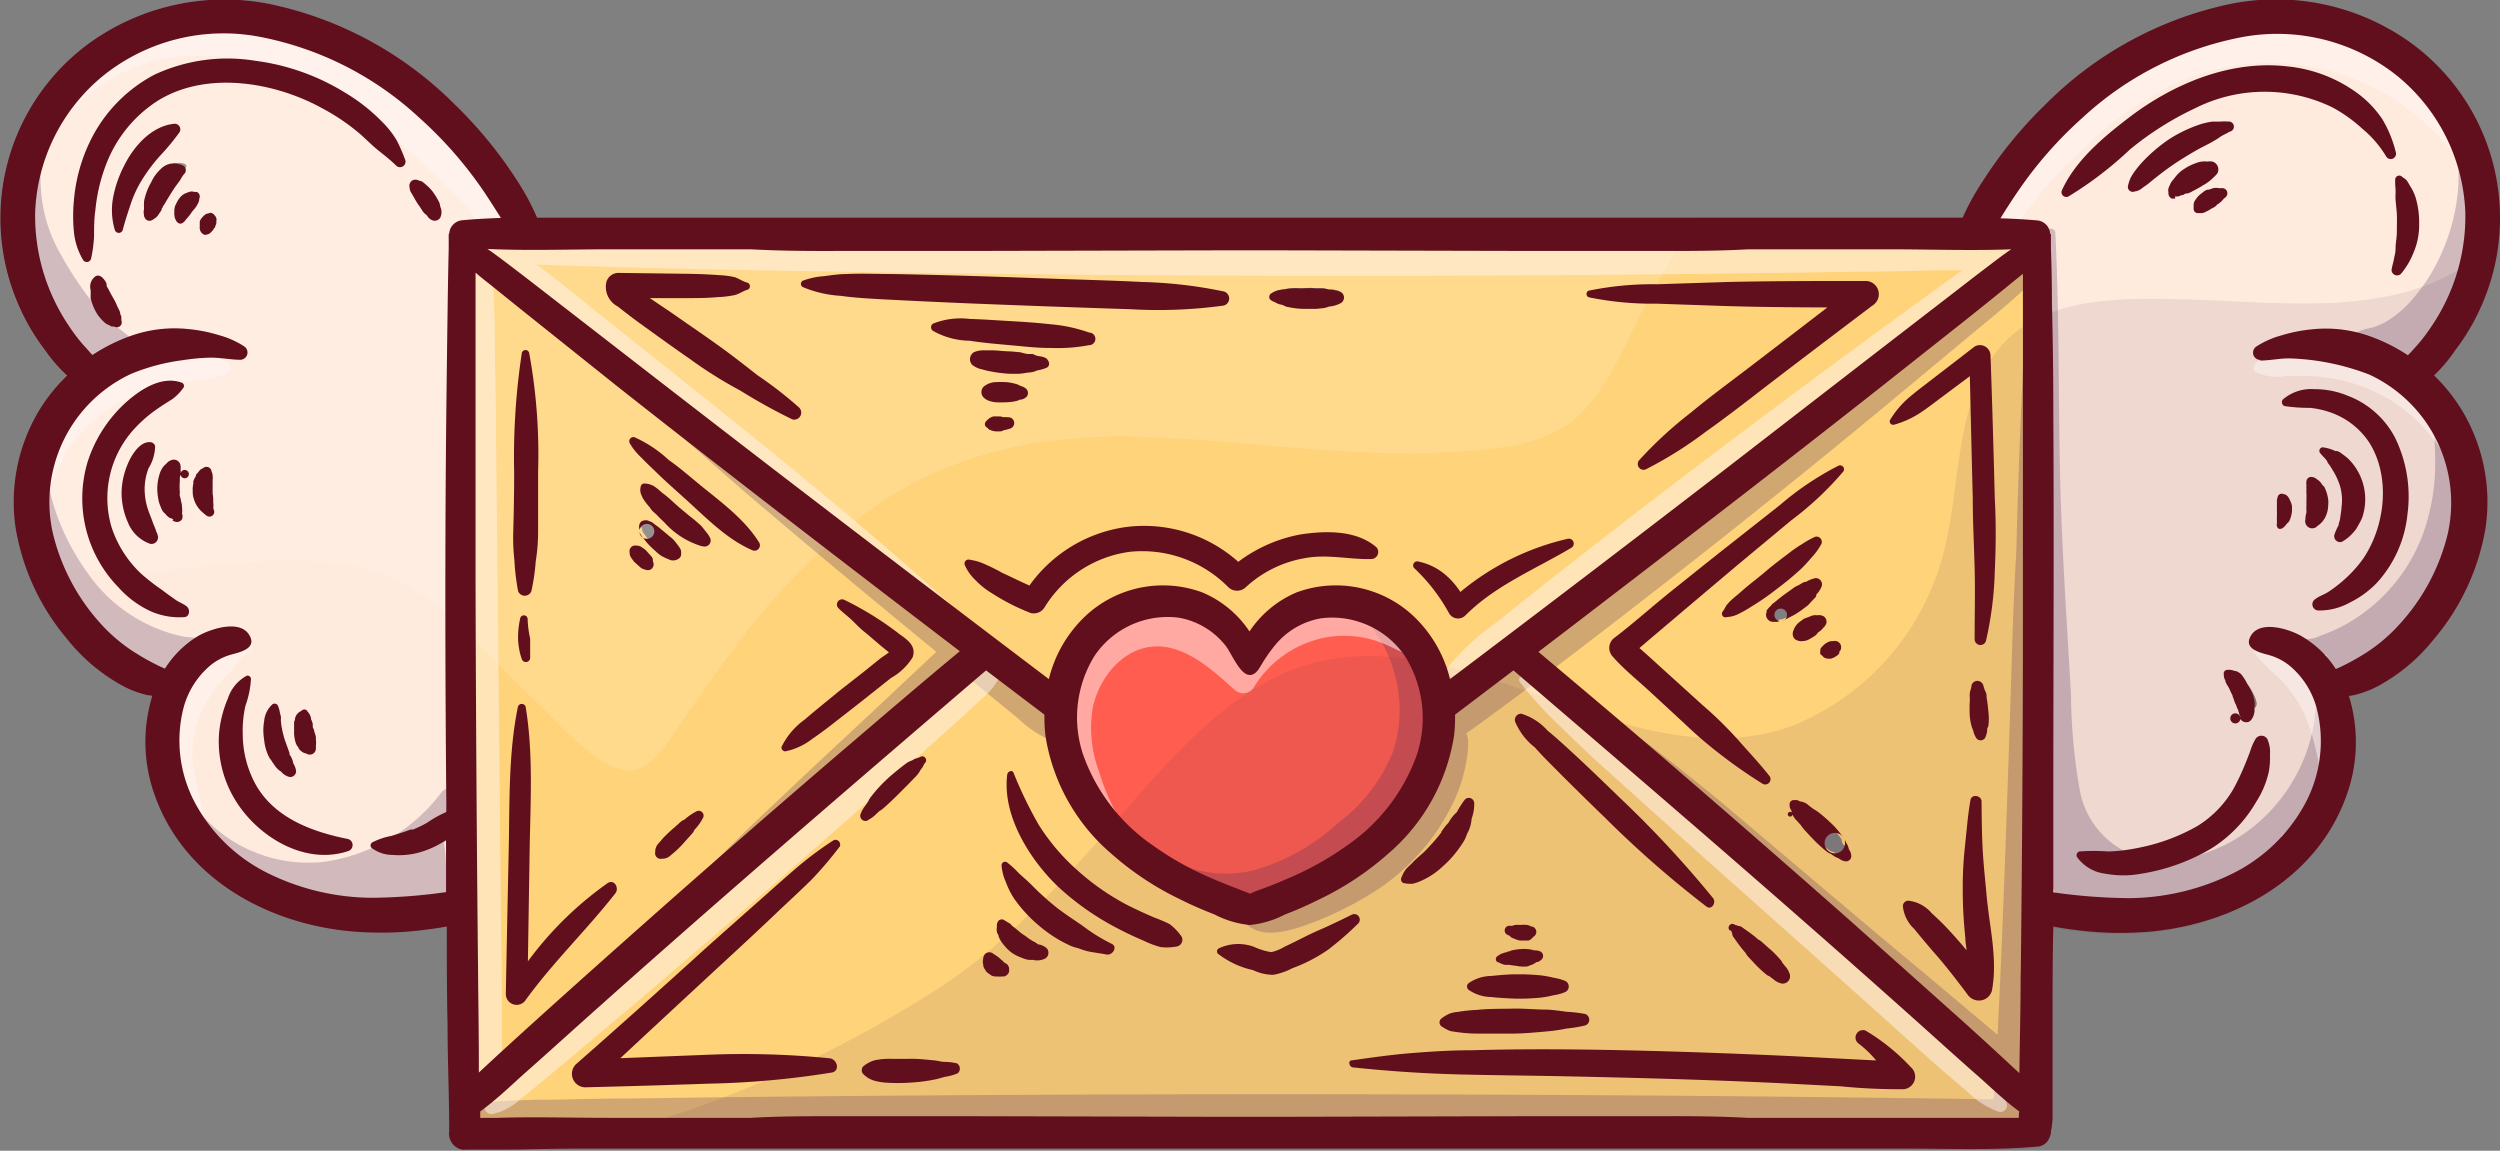 <svg xmlns="http://www.w3.org/2000/svg" viewBox="0 0 198.24 91.25"><rect x="0" y="0" width="198.24" height="91.25" fill="#808080" stroke="none"/><defs><style>.cls-1{isolation:isolate;}.cls-2{fill:#ffd37a;}.cls-3{fill:#ffebde;}.cls-4{fill:#ff5d4f;}.cls-5{fill:#fff9f2;opacity:0.15;}.cls-5,.cls-8{mix-blend-mode:overlay;}.cls-6{fill:#52284a;opacity:0.1;}.cls-6,.cls-7{mix-blend-mode:multiply;}.cls-7{fill:#492659;opacity:0.25;}.cls-8{fill:#fff7f7;opacity:0.5;}.cls-9{fill:#610f1d;}</style></defs><title>carta</title><g class="cls-1"><g id="OBJECTS"><path class="cls-2" d="M184.58,221.05q0-3.88,0-7.75h0c0-.25,0-0.51,0-0.76V212a0.23,0.23,0,0,0-.38-0.17c-0.33.29-.67,0.57-1,0.84l-0.21.17q-1.68,1.36-3.37,2.71l-6.79,5.37c-7.63,6-15.27,11.91-24.4,18.9l-1.46,1.11-1.17.89a0.23,0.23,0,0,0,0,.36c3.08,2.56,6.08,5.12,8.87,7.5,5.42,4.64,10.82,9.35,16.07,14,2.64,2.34,5.31,4.73,7.95,7.1,1.15,1,2.51,2.27,3.85,3.51l0.52,0.48,0.87,0.8a0.23,0.23,0,0,0,.16.06l0.09,0a0.23,0.23,0,0,0,.14-0.21l0-2.89q0-2.49.06-5c0.13-12.43.19-22,.2-31q0-4.79,0-9.57Q184.58,224,184.58,221.05Zm-3.2,26.82a0.59,0.59,0,0,1,0,.11,1,1,0,0,0-.06.19v0h0a0.23,0.23,0,0,0,0,.06v0a1.49,1.49,0,0,1-.14.45,0.15,0.15,0,0,1-.12.08,0.25,0.25,0,0,1-.2-0.11,1.45,1.45,0,0,1-.16-0.4l0-.06-0.07-.21c0-.07-0.05-0.14-0.08-0.22a4,4,0,0,1-.14-1.06v-0.57a1.71,1.71,0,0,1,0-.17l0-.19a0.21,0.21,0,0,0,0-.07c0-.15,0-0.3,0-0.44a2,2,0,0,1,.06-0.3c0-.1.05-0.19,0.07-0.29a0.26,0.26,0,0,1,.5,0,2.31,2.31,0,0,0,.09.25,1.55,1.55,0,0,1,.09.24c0,0.08,0,.16,0,0.23s0,0.14,0,.22a8.71,8.71,0,0,1,.13,1v0.15A3.94,3.94,0,0,1,181.38,247.87ZM175.26,262h0.09a2.89,2.89,0,0,1,1.55.9l0,0a20.79,20.79,0,0,1,1.64,1.64c0.34,0.38.67,0.77,1,1.16l0.09,0.1a0.23,0.23,0,0,0,.41-0.17l-0.1-1c-0.11-1.14-.17-2.31-0.2-3.57a29.11,29.11,0,0,1,.18-3.7c0-.31.07-0.63,0.1-0.94,0.09-.88.18-1.79,0.33-2.66a0.15,0.15,0,0,1,.19-0.13,0.24,0.24,0,0,1,.24.21v0.54c0,1.08,0,2.2.09,3.3,0.05,0.94.15,1.87,0.24,2.78q0,0.48.09,1c0.06,0.67.16,1.34,0.25,2a16.72,16.72,0,0,1,.17,5.37,0.83,0.83,0,0,1-.7.58,0.86,0.86,0,0,1-.85-0.42c-1-1.31-1.9-2.44-2.78-3.46q-0.73-.85-1.44-1.72l0-.06a2.57,2.57,0,0,1-.79-1.57A0.22,0.22,0,0,1,175.26,262Zm5.92-20.88a0.2,0.2,0,0,1-.23.15,0.23,0.23,0,0,1-.22-0.22c0-.93,0-1.89,0-2.81s0-1.91,0-2.87l-0.15-5.59q-0.13-4.8-.23-9.6a0.23,0.23,0,0,0-.13-0.2l-0.1,0a0.23,0.23,0,0,0-.14,0l-2.6,1.94c-0.47.36-1,.72-1.47,1a7.13,7.13,0,0,1-1.88.82l0,0a7.14,7.14,0,0,1,1.37-1.65c0.45-.39.93-0.76,1.4-1.12l3.86-3a0.43,0.43,0,0,1,.47,0,0.74,0.74,0,0,1,.42.59l0.08,2.1c0.11,3,.23,6.16.32,9.24,0.06,2,0,3.87,0,5.68A27.92,27.92,0,0,1,181.18,241.12ZM160.88,239l-0.14,0a0.07,0.07,0,0,1-.06,0V239a1.24,1.24,0,0,0,.22-0.33,1.22,1.22,0,0,1,.09-0.17,3.32,3.32,0,0,1,.38-0.42c0.15-.14.31-0.28,0.47-0.41l0.39-.33c0.38-.34.79-0.67,1.19-1l0.65-.52c0.65-.54,1.32-1.06,2-1.57a10,10,0,0,1,.93-0.63l0.05,0a5.84,5.84,0,0,1,.95-0.5H168a0.11,0.11,0,0,1,.08,0,0.25,0.25,0,0,1,0,.26,5,5,0,0,1-.74,1,11.28,11.28,0,0,1-.79.85,23.26,23.26,0,0,1-1.88,1.56,19.14,19.14,0,0,1-2,1.38l-0.37.23a4.5,4.5,0,0,1-.7.39A2,2,0,0,1,160.88,239Zm6.14,0.58,0.07,0,0.07,0,0.19-.08h0l0.24-.1,0.18-.05a0.49,0.49,0,0,1,.17,0H168a0.62,0.62,0,0,1,.37,0,0.27,0.27,0,0,1,.12.29,0.63,0.63,0,0,1-.2.27l-0.05.07v0a0.76,0.76,0,0,1-.24.22l-0.12.09-0.09.08,0.06,0.06-0.07-.06-0.09.09,0,0v0l-0.06-.06-0.1.07-0.16.1-0.06,0-0.09.06-0.08,0h0l-0.14.06-0.12,0-0.07,0-0.06,0a0.46,0.46,0,0,1-.19,0h0l-0.08,0a0.23,0.23,0,0,1-.12-0.1l0,0,0,0a0.44,0.44,0,0,1,0-.37l0-.07a0.71,0.71,0,0,1,.11-0.22,1.24,1.24,0,0,1,.21-0.25Zm2.79,2.05a0.21,0.21,0,0,1,0,.06l-0.12.15a0.44,0.44,0,0,0,0,.09,0.55,0.55,0,0,1-.18.17l-0.12.08a1.17,1.17,0,0,1-.23.09l-0.2,0a0.34,0.34,0,0,1-.18,0,0.29,0.29,0,0,1-.1-0.1,0.2,0.2,0,0,1,0-.1,0.34,0.34,0,0,1,0-.17l0-.06,0.05-.09,0-.05-0.16-.16h0l0.22,0.11a1.11,1.11,0,0,1,.18-0.16l0.09,0,0,0a0.48,0.48,0,0,1,.25-0.07h0.07l0.09,0a0.31,0.31,0,0,1,.21,0,0.38,0.38,0,0,1,.11.11A0.29,0.29,0,0,1,169.8,241.68Zm0.07-14a22,22,0,0,1-3.59,3.42l-0.49.4L161.52,235l-2.8,2.36-1.44,1.22L156,239.7c-0.73.61-1.49,1.24-2.23,1.88a0.23,0.23,0,0,0,0,.35c0.47,0.4.94,0.83,1.4,1.25l0.68,0.61,0.93,0.84,2,1.79,0.29,0.26a27.41,27.41,0,0,1,2.58,2.54l0.8,0.91a23.69,23.69,0,0,1,1.64,2,0.13,0.13,0,0,1,0,.18,0.21,0.21,0,0,1-.25.06,26.49,26.49,0,0,1-2.45-1.68l-0.78-.57a28.75,28.75,0,0,1-2.55-2.17l-0.33-.3-1.92-1.77-1-.89-0.78-.7a26.64,26.64,0,0,1-2.05-2,0.73,0.73,0,0,1-.21-0.56,0.88,0.88,0,0,1,.37-0.6c0.9-.69,1.79-1.44,2.64-2.16,0.57-.48,1.15-1,1.73-1.44q2.16-1.75,4.35-3.47l4.37-3.44,0.37-.29a21.22,21.22,0,0,1,4.23-2.8h0.06a0.06,0.06,0,0,1,.05,0A0.09,0.09,0,0,1,169.88,227.67ZM164.22,239a0.23,0.23,0,0,0,0-.15h0l0.1-.12,0.12-.11h0l0.05,0h0l0.06-.08,0.08-.06,0.06,0,0.56-.45c0.18-.15.37-0.28,0.56-0.41l0.17-.12,0.3-.21a1.12,1.12,0,0,1,.29-0.15l0.3-.17a0.89,0.89,0,0,1,.2-0.1h0.06l0.09,0a2,2,0,0,1,.69-0.28,0.17,0.17,0,0,1,.15.07,0.32,0.32,0,0,1,.08.27,1.73,1.73,0,0,1-.39.59l0,0.07,0,0.09a0.84,0.84,0,0,1-.13.15l-0.29.3a1.46,1.46,0,0,1-.31.29l-0.31.24-0.06,0a5.13,5.13,0,0,1-.54.37l-0.66.35,0,0-0.21.09a0.57,0.57,0,0,0-.36.11l-0.12,0H164.6l-0.09,0h0a0.27,0.27,0,0,1-.24-0.15A0.31,0.31,0,0,1,164.22,239ZM166,254.09a0.15,0.15,0,0,1,.14,0h0.2l0.09,0,0.11,0.05,0.07,0a1,1,0,0,1,.3.09,0.7,0.7,0,0,1,.27.13l0.25,0.19,0.34,0.24c0.12,0.08.24,0.16,0.35,0.24,0.38,0.3.72,0.63,1,.87a5,5,0,0,1,.38.43l0.07,0.09,0.29,0.36a0.7,0.7,0,0,1,.1.17s0,0.19.06,0.26v0h0a0.29,0.29,0,0,0,.18.19,0.92,0.92,0,0,1,.11.3h0v0.08h0a0.28,0.28,0,0,0,.12.19,0.7,0.7,0,0,1,.06.27,0.13,0.13,0,0,1,0,.11,0.28,0.28,0,0,1-.22.05,0.77,0.77,0,0,1-.28-0.13,1,1,0,0,0-.22-0.11l-0.07,0a1.58,1.58,0,0,1-.29-0.18l-0.11-.08-0.09,0L169,257.8a3.53,3.53,0,0,1-.45-0.37l-0.18-.16c-0.17-.15-0.34-0.31-0.5-0.48l-0.06-.06-0.45-.47-0.09-.1-0.14-.16-0.18-.23-0.13-.18,0,0-0.21-.23-0.16-.17a1.26,1.26,0,0,1-.17-0.29h0l0,0h0a0.73,0.73,0,0,1-.07-0.21,0.35,0.35,0,0,0,0-.1,0.48,0.48,0,0,1-.1-0.22,0.23,0.23,0,0,0,0-.09l0-.06A0,0,0,0,1,166,254.09Z" transform="translate(-23.92 -190.36)"/><path class="cls-3" d="M204.66,217.25l0.25-.08a11.87,11.87,0,0,1,2.4-.47,10.09,10.09,0,0,1,4.6.6,13.87,13.87,0,0,1,2.81,1.43,0.23,0.23,0,0,0,.31-0.05l0.12-.13,0.1-.1,0.53-.59a13.07,13.07,0,0,0,1.06-1.33,15.87,15.87,0,0,0,2.82-9.33,14.91,14.91,0,0,0-5.49-11,15.4,15.4,0,0,0-12.53-3.13,25.85,25.85,0,0,0-12.78,6.46,32.14,32.14,0,0,0-5.16,5.89c-0.42.63-.87,1.32-1.37,2.13a0.23,0.23,0,0,0,.19.35c1.09,0,2,.09,2.92.17a0.9,0.9,0,0,1,.77.86,0.2,0.2,0,0,0,.07.12c0,0.26,0,.53,0,0.79v0.26q0.05,2.16.08,4.32,0.06,4.33.11,8.65c0.1,9.72.09,19.37,0,30.87v2.7q0,1.31,0,2.62l0,1.86a0.23,0.23,0,0,0,.21.23l1.1,0.12a38.87,38.87,0,0,0,4.47.34h0.48a19.15,19.15,0,0,0,8.41-2.07,13.44,13.44,0,0,0,5.78-5.64,10.76,10.76,0,0,0,.93-7.62,6.84,6.84,0,0,0-2.25-3.56,4.77,4.77,0,0,0-1.69-.87l-0.17,0a2.16,2.16,0,0,1-1.24-.61,0.41,0.41,0,0,1,0-.36,1.07,1.07,0,0,1,.68-0.66,4.61,4.61,0,0,1,3.18.64,7.7,7.7,0,0,1,2.56,2.49,0.23,0.23,0,0,0,.28.09l0.28-.12a18.8,18.8,0,0,0,1.87-1,13.15,13.15,0,0,0,2.92-2.42,16.58,16.58,0,0,0,3.91-7.27,11.49,11.49,0,0,0-6.35-13,19.38,19.38,0,0,0-6.4-1.3,9.69,9.69,0,0,0-1.27.09c-0.35,0-.71.08-1.06,0.08a0.29,0.29,0,0,1-.3-0.19A0.43,0.43,0,0,1,203,218,5.91,5.91,0,0,1,204.66,217.25Zm8-17.29a9.17,9.17,0,0,1,1,2.55,0.19,0.19,0,0,1-.12.22,0.16,0.16,0,0,1-.22-0.07,8.81,8.81,0,0,0-2-2.27,11.8,11.8,0,0,0-2.39-1.7,12.39,12.39,0,0,0-11.11,0,24.71,24.71,0,0,0-5.22,3.3c-0.47.38-.93,0.77-1.37,1.16a17.25,17.25,0,0,1-3.47,2.54,0.14,0.14,0,0,1-.17,0,0.16,0.16,0,0,1,0-.19c1.06-2.3,3.17-4.06,5.06-5.53,2.13-1.65,6.23-4.23,11.05-4.23a13.24,13.24,0,0,1,1.57.09,11.07,11.07,0,0,1,5.37,2.07A8,8,0,0,1,212.64,200Zm1.59,7.4c0-.22,0-0.43-0.05-0.65s-0.05-.54-0.06-0.81v-0.15a3.27,3.27,0,0,0,0-.52,1.14,1.14,0,0,1,0-.31,1.22,1.22,0,0,0,0-.26,0.07,0.07,0,0,1,.05-0.06h0.09a1,1,0,0,0,.18.14,1,1,0,0,1,.16.12,1.12,1.12,0,0,1,.14.23l0.09,0.16,0.06,0.1a3.11,3.11,0,0,1,.4.8,6.91,6.91,0,0,1,.26,2,5.33,5.33,0,0,1-.42,2.13l-0.11.22a4.91,4.91,0,0,1-.89,1.39,0.26,0.26,0,0,1-.27,0,0.12,0.12,0,0,1-.08-0.13,3.27,3.27,0,0,1,.09-0.44A4.24,4.24,0,0,0,214,211l0.08-.54,0.05-.38a5.25,5.25,0,0,1,0-.63c0-.2,0-0.41,0-0.61s0-.27,0-0.41C214.23,208,214.24,207.7,214.23,207.35Zm-14-1.55-0.11.1-0.06.07a1.32,1.32,0,0,1-.38.34l-0.09.07-0.05.05a0.46,0.46,0,0,1-.16.14l-0.15.08-0.14.09-0.13.08-0.29.14a0.47,0.47,0,0,1-.29.05h-0.24l0,0a0.12,0.12,0,0,1,0-.08,0.38,0.38,0,0,1,0-.12,0.23,0.23,0,0,0,0-.09,0.49,0.49,0,0,1,.06-0.3,2.89,2.89,0,0,1,.25-0.33,1.17,1.17,0,0,1,.16-0.15l0.06,0,0.13-.11a0.77,0.77,0,0,1,.25-0.15l0.09,0h0.06l0.3-.11a1,1,0,0,1,.28,0h0.21a0.83,0.83,0,0,1,.25,0,0.18,0.18,0,0,1,.12.13A0.2,0.2,0,0,1,200.23,205.8Zm-4.12-.42v0a0.52,0.52,0,0,1,.06-0.29l0-.1,0-.05a0.83,0.83,0,0,1,.14-0.23l0.12-.15,0.08-.09,0-.06a2.56,2.56,0,0,1,.74-0.66,3.38,3.38,0,0,1,.77-0.38,1.66,1.66,0,0,1,.82-0.13H199a1.17,1.17,0,0,1,.33,0,0.52,0.52,0,0,1,.31.32,0.29,0.29,0,0,1,0,.27,1.79,1.79,0,0,1-.22.24l-0.1.09a2.3,2.3,0,0,1-.59.45l-0.16.1c-0.24.15-.51,0.3-0.74,0.42l-0.2.11-0.2.09-0.08,0,0,0-0.08,0,0,0-0.18.1-0.1,0-0.05,0-0.06,0-0.1,0a0.72,0.72,0,0,1-.22,0h-0.23a0.27,0.27,0,0,1-.08-0.2,0.26,0.26,0,0,0,0-.08h0ZM201,245.56h0Zm-0.39-45a2.68,2.68,0,0,1-.31.17l-0.18.09h0a3,3,0,0,0-.29.19l-0.21.14c-0.37.21-.68,0.39-1,0.54-0.67.34-1.31,0.74-1.95,1.13a21.91,21.91,0,0,0-1.81,1.3l-0.06,0-0.34.27c-0.18.14-.35,0.29-0.54,0.42l-0.18.13-0.24.17-0.15.06-0.15,0-0.08,0,0,0a0.17,0.17,0,0,1-.19,0,0.11,0.11,0,0,1,0-.13,2.52,2.52,0,0,0,.07-0.25,1.2,1.2,0,0,1,.11-0.33,4.64,4.64,0,0,1,.31-0.5,8.39,8.39,0,0,1,.78-0.92,12.25,12.25,0,0,1,1.89-1.5,10.9,10.9,0,0,1,2.21-1.08,5.19,5.19,0,0,1,1.12-.27l0.33,0h0.41l0.32,0h0.1a0.17,0.17,0,0,1,.16.13A0.16,0.16,0,0,1,200.66,200.58Zm-11.8,57.6a3.09,3.09,0,0,1,.6-0.05c0.24,0,.49,0,0.73,0a8.35,8.35,0,0,0,.93,0,14.17,14.17,0,0,0,2.52-.32,15.48,15.48,0,0,0,4.64-1.73,8.65,8.65,0,0,0,3-3.07,14.17,14.17,0,0,0,.73-1.52l0.19-.44c0.08-.18.15-0.37,0.22-0.55l0.15-.38c0-.12.09-0.25,0.13-0.38a1.94,1.94,0,0,1,.26-0.6,0.41,0.41,0,0,1,.33-0.17,0.27,0.27,0,0,1,.22.15,1.82,1.82,0,0,1,.17.89c0,0.08,0,.16,0,0.25a5.86,5.86,0,0,1-.09,1.27,6.94,6.94,0,0,1-.92,2.32,10.37,10.37,0,0,1-3.49,3.61,15.48,15.48,0,0,1-5.47,1.95,7.5,7.5,0,0,1-2.77,0,3.16,3.16,0,0,1-2.08-1.19A0.11,0.11,0,0,1,188.86,258.18Zm13.86-11.66a0.32,0.32,0,0,0,0,.08,1.15,1.15,0,0,1-.25.88,0.32,0.32,0,0,1-.42-0.11l0-.07h0l0,0h0l0-.05a2.67,2.67,0,0,1-.1-0.26l0,0a0.21,0.21,0,0,0-.06-0.17h0a0.32,0.32,0,0,0-.13-0.19l-0.08-.19a0.37,0.37,0,0,0,0-.13h0l-0.05-.12a1.58,1.58,0,0,1-.06-0.16l-0.06-.19-0.06-.17h0l0-.07,0,0-0.1-.19A2.08,2.08,0,0,1,201,245l0-.05,0,0-0.12-.2,0,0a1,1,0,0,1-.09-0.16h0v0l-0.05-.11,0-.07a0.15,0.15,0,0,0,0-.06l0-.06a0.58,0.58,0,0,1-.05-0.23v-0.16a0.08,0.08,0,0,1,0-.06l0,0a1,1,0,0,1,.5.07l0.09,0.05,0.05,0,0.07,0a1.14,1.14,0,0,1,.25.17,3.9,3.9,0,0,1,.69.78,4.24,4.24,0,0,1,.44.86,2.29,2.29,0,0,1,.09.39v0.06A0.8,0.8,0,0,1,202.72,246.52Zm6.49-20.15,0.1,0,0.16,0.11,0.13,0.1a3.25,3.25,0,0,1,.35.28,4.28,4.28,0,0,1,1.05,4.43,3,3,0,0,1-.22.44l-0.08.15a1.85,1.85,0,0,1-.33.49l-0.21.2a2.06,2.06,0,0,1-.65.5,0.14,0.14,0,0,1-.16,0,0.31,0.31,0,0,1-.1-0.28,1.77,1.77,0,0,1,.17-0.41c0.05-.1.1-0.19,0.14-0.3a0.24,0.24,0,0,0,0-.06,2.68,2.68,0,0,1,.07-0.35c0-.09,0-0.17.06-0.26a7.46,7.46,0,0,0,.11-0.87,4.36,4.36,0,0,0-.12-1.67,5.77,5.77,0,0,0-.68-1.46,3.54,3.54,0,0,0-.21-0.32,1.45,1.45,0,0,1-.11-0.19l-0.07-.13a3.31,3.31,0,0,0-.32-0.38c-0.08-.08-0.16-0.17-0.23-0.26a0.06,0.06,0,0,1,0-.09,2.23,2.23,0,0,1,.75.2l0.08,0A0.6,0.6,0,0,0,209.21,226.36Zm-2.31,5.2,0-.07a0.21,0.21,0,0,0,0-.06,1.72,1.72,0,0,1,.06-0.33l0-.08v-0.08s0-.08,0-0.1a1.18,1.18,0,0,1,0-.23l0-.18V230.3c0-.1,0-0.2,0-0.3a3.05,3.05,0,0,0,0-.44h0a0.2,0.2,0,0,0,0,0h0v-0.07h0a0.58,0.58,0,0,1,0-.14,0.22,0.22,0,0,0,0-.07l0-.15a0.84,0.84,0,0,1,0-.13,0.23,0.23,0,0,0,0-.08v-0.08l0-.07a0.36,0.36,0,0,1,0-.16,0.17,0.17,0,0,1,.12-0.16,0.66,0.66,0,0,1,.19,0l0.15,0.1,0.11,0.07,0,0h0a0.75,0.75,0,0,1,.16.17l0.12,0.16a0.69,0.69,0,0,0,.1.12l0,0a2.75,2.75,0,0,1,.26.83,1.88,1.88,0,0,1,0,.53v0.07a1.64,1.64,0,0,1-.15.61,1.54,1.54,0,0,1-.58.71l0,0-0.1.08A0.37,0.37,0,0,1,206.9,231.56Zm0.69,6.47a3.3,3.3,0,0,1,.53-0.3,3.92,3.92,0,0,0,.58-0.32l0.19-.13a8.67,8.67,0,0,0,.84-0.64,10.67,10.67,0,0,0,1.64-1.76,9,9,0,0,0,.6-9.5,6.27,6.27,0,0,0-3-2.46,7.21,7.21,0,0,0-1.93-.46c-0.25,0-.51,0-0.76,0a4.77,4.77,0,0,1-1.16-.1,0.07,0.07,0,0,1-.06-0.05,0.13,0.13,0,0,1,0-.12,3.28,3.28,0,0,1,2.33-.73,6.55,6.55,0,0,1,2.52.49,6.84,6.84,0,0,1,3.63,3.19,10.37,10.37,0,0,1,.93,6,9.26,9.26,0,0,1-2.34,5.26,7.41,7.41,0,0,1-2.08,1.54,4.61,4.61,0,0,1-2.37.62,0.29,0.29,0,0,1-.26-0.2A0.27,0.27,0,0,1,207.59,238Zm-2.4-6.4-0.08.06,0,0,0,0.06-0.07.1a0.81,0.81,0,0,1-.2.17,0.14,0.14,0,0,1-.14,0,0.14,0.14,0,0,1,0-.16v0h0v0l0.05-.22a0.23,0.23,0,0,0,0-.1,0.37,0.37,0,0,1,0-.1c0-.06,0-0.12,0-0.19a2.65,2.65,0,0,0,0-.4v-0.07l0-.24s0-.08,0-0.13a2.47,2.47,0,0,0,0-.26,0.43,0.43,0,0,1,0-.21,0.36,0.36,0,0,0,0-.12,0.13,0.13,0,0,1,.07-0.1,0,0,0,0,1,.05,0l0.08,0.06,0.06,0a0.4,0.4,0,0,1,.21.19,2.4,2.4,0,0,1,.14.29,1.09,1.09,0,0,1,.08.25v0.07a0.77,0.77,0,0,1,0,.16,0.73,0.73,0,0,1,0,.19,2.54,2.54,0,0,1-.07.36,1.44,1.44,0,0,1-.1.27l-0.06.09h0Z" transform="translate(-23.92 -190.36)"/><path class="cls-2" d="M181.49,276.07l-0.92-.83-2.9-2.59-1.5-1.34c-10.54-9.43-21.21-18.6-32.12-28a0.23,0.23,0,0,0-.29,0l-4.27,3.24-0.37.28a0.23,0.23,0,0,0-.09.19,12.34,12.34,0,0,1-.08,1.64,15.24,15.24,0,0,1-5.15,9.21,23.11,23.11,0,0,1-5.27,3.51c-0.88.44-1.81,0.85-2.85,1.26l-0.5.21a4.28,4.28,0,0,1-4.39,0l-0.5-.21c-1-.41-2-0.82-2.85-1.26a23.1,23.1,0,0,1-5.27-3.51,15.24,15.24,0,0,1-5.15-9.21,12.34,12.34,0,0,1-.08-1.64,0.23,0.23,0,0,0-.09-0.19l-0.79-.6-3.84-2.92a0.23,0.23,0,0,0-.29,0c-10.92,9.35-21.59,18.53-32.12,28l-1.47,1.32-2.92,2.61-0.93.84a30.6,30.6,0,0,1-2.66,2.24,0.23,0.23,0,0,0-.1.19V279a0.23,0.23,0,0,0,.07.16,0.22,0.22,0,0,0,.17.06h0.32c0.34,0,.7,0,1.09,0,1.92-.06,3.89,0,5.79,0l2.89,0H83.49c2.31-.13,4.58-0.14,6.69-0.13l10.39,0,20.55,0.05h3.76l20.55-.05,10.39,0c2.11,0,4.38,0,6.7.13h11.35l2.88,0c1.57,0,3.19,0,4.79,0h0.17c0.65,0,1.32-.06,2,0H184a0.23,0.23,0,0,0,.23-0.23v-0.45a0.23,0.23,0,0,0-.1-0.19A30.53,30.53,0,0,1,181.49,276.07Zm-20.14-12.21a0.08,0.08,0,0,1,.11,0l0,0a0.23,0.23,0,0,0,.11,0,0.59,0.59,0,0,1,.18.06l0.1,0a0.2,0.2,0,0,1,.12,0l0.22,0.16c0.32,0.22.62,0.43,0.91,0.68l0.22,0.19,0.06,0,0.21,0.17,0.31,0.28,0.16,0.14a7.74,7.74,0,0,1,.95,1,0.25,0.25,0,0,1,.06.11l0,0,0,0,0.28,0.36a1.22,1.22,0,0,1,.29.5,0.37,0.37,0,0,1-.08.34,0.39,0.39,0,0,1-.35.09,1.17,1.17,0,0,1-.47-0.26l-0.16-.12-0.18-.14a0.23,0.23,0,0,0-.1-0.07l-0.13-.06-0.14-.11a9.49,9.49,0,0,1-.9-0.86l-0.15-.16-0.3-.33-0.13-.16,0-.06v0h0l0,0h0l-0.12-.14-0.08-.09c-0.23-.26-0.42-0.53-0.63-0.83l-0.19-.27a0.17,0.17,0,0,1,0-.11,0.24,0.24,0,0,0,0-.1,0.57,0.57,0,0,1-.06-0.18,0.37,0.37,0,0,0-.08-0.14A0.07,0.07,0,0,1,161.35,263.86Zm-23,7.45a2.24,2.24,0,0,0,.27-0.17,1,1,0,0,1,.33-0.18l0.42-.09,0.18,0a11.74,11.74,0,0,1,1.49-.16c1-.06,2-0.08,2.81-0.1h0.42c0.78,0,1.55,0,2.38.08,0.51,0,1,.1,1.46.17l0.56,0.06a4.16,4.16,0,0,1,.86.12,0.22,0.22,0,0,1,.17.22,0.26,0.26,0,0,1-.18.25h0a4.1,4.1,0,0,1-.84.15c-0.2,0-.39,0-0.59.08a13.47,13.47,0,0,1-1.46.21h-0.05c-0.94.08-1.83,0.16-2.75,0.17s-1.86,0-2.8,0a11.16,11.16,0,0,1-1.49-.11l-0.21,0a3.29,3.29,0,0,1-.38-0.07,1.06,1.06,0,0,1-.33-0.17,2.17,2.17,0,0,0-.28-0.17,0.13,0.13,0,0,1-.06-0.11A0.15,0.15,0,0,1,138.34,271.31ZM144.1,264h0l0.1,0h0.09l0.23,0a1.35,1.35,0,0,1,.3,0h0.06a0.47,0.47,0,0,1,.26.09l0.1,0h0a0.23,0.23,0,0,1,.16.15,0.22,0.22,0,0,1-.06.22l-0.11.08-0.06.06a0.4,0.4,0,0,1-.21.16l-0.16,0-0.17,0-0.23,0a1.15,1.15,0,0,1-.32-0.09l-0.24-.1a0.2,0.2,0,0,1-.09-0.08,0.43,0.43,0,0,0-.13-0.1l-0.08,0a0.1,0.1,0,0,1,0-.13,0.12,0.12,0,0,1,.11-0.09h0.11l0.11,0a0.5,0.5,0,0,1,.19-0.05h0Zm-0.67,2,0.15-.06a0.23,0.23,0,0,0,.12,0h0l0.09,0h0.06a4.25,4.25,0,0,1,.63-0.09,2.37,2.37,0,0,1,.46,0H145a1.34,1.34,0,0,1,.38.07l0.16,0h0.07a0.84,0.84,0,0,1,.3.08,0.08,0.08,0,0,1,0,.07,0.22,0.22,0,0,1,0,.18,0.69,0.69,0,0,1-.25.16l-0.09,0-0.08.05a1,1,0,0,1-.34.18l-0.07,0-0.24.09a2.81,2.81,0,0,1-.78.07l-0.31,0-0.17,0h-0.11l-0.11,0-0.06,0H143.3a1,1,0,0,1-.26-0.09l-0.15-.09-0.16-.09V266.3l0.21-.12,0.1-.06a1.89,1.89,0,0,1,.35-0.11Zm0.72,1.85a16.72,16.72,0,0,1,2,.08,5.41,5.41,0,0,1,.71.12l0.31,0.07h0.06a3,3,0,0,1,.79.23,0.27,0.27,0,0,1,0,.44,3.07,3.07,0,0,1-.8.23h-0.05l-0.31.07a5.34,5.34,0,0,1-.7.12,16.52,16.52,0,0,1-2,.08c-0.71,0-1.35-.07-2-0.13a3,3,0,0,1-1.68-.53,0.1,0.1,0,0,1,0-.07,0.11,0.11,0,0,1,0-.07,3,3,0,0,1,1.68-.53c0.63-.07,1.27-0.11,2-0.13h0ZM159.57,262a0.11,0.11,0,0,1-.16,0,84.16,84.16,0,0,1-8-6.94c-1.15-1.11-2.51-2.42-3.86-3.79l-0.29-.29c-0.49-.49-1-1-1.46-1.53l-0.39-.4a3.45,3.45,0,0,1-1.08-1.56,0.41,0.41,0,0,1,.09-0.32,0.14,0.14,0,0,1,.11,0h0a3.28,3.28,0,0,1,1.62,1l0.36,0.31c0.63,0.53,1.25,1.1,1.85,1.65l0.12,0.11c1.42,1.31,2.8,2.64,3.83,3.65a84.6,84.6,0,0,1,7.27,7.84A0.28,0.28,0,0,1,159.57,262Zm-19.15-8.16a0.27,0.27,0,0,1,.18.21,3.17,3.17,0,0,1-.2,1.15,0.23,0.23,0,0,0,0,.08,2.3,2.3,0,0,1-.3,1l-0.05.12a2.38,2.38,0,0,1-.3.63,8.5,8.5,0,0,1-.56.78,7.7,7.7,0,0,1-1,1.1L138,259a5.12,5.12,0,0,1-1.37.93l-0.22.1a2.08,2.08,0,0,1-.52.19,1.75,1.75,0,0,1-.5,0l-0.19,0a0.16,0.16,0,0,1,0-.12h0l0.1-.21a1.2,1.2,0,0,1,.24-0.4l0.17-.16,0.35-.35c0.16-.17.34-0.32,0.52-0.49s0.37-.33.55-0.51l0.54-.58,0.25-.29,0.12-.14h0l0,0h0l0.46-.59a3.67,3.67,0,0,1,.42-0.52l0,0,0.1-.16a2.32,2.32,0,0,1,.51-0.63l0.07-.07,0.12-.2a4.84,4.84,0,0,1,.5-0.75A0.12,0.12,0,0,1,140.42,253.86Zm0.2,20c1.88-.05,3.76-0.08,5.63-0.08,3.94,0,7.81.1,11.51,0.22,2.82,0.09,5.68.2,8.51,0.34l4.25,0.22,1,0,1.17,0.06a0.24,0.24,0,0,0,.22-0.13,0.23,0.23,0,0,0,0-.25,8.56,8.56,0,0,0-1.47-1.41,0.4,0.4,0,0,1-.1-0.55,0.3,0.3,0,0,1,.44-0.08,16,16,0,0,1,3.5,2.86,0.78,0.78,0,0,1,.17.85,0.83,0.83,0,0,1-.74.52,26.77,26.77,0,0,1-3.37-.12l-1.43-.1L165,276c-6-.28-11.86-0.43-16.8-0.54l-4-.07-4.49-.08c-2.73-.06-5.51-0.25-8.5-0.56a0.08,0.08,0,0,1-.05,0s0-.06,0-0.06c1.52-.22,3.1-0.45,4.66-0.57S139,273.93,140.62,273.89Zm-17.26-6.81-0.58-.19a5.13,5.13,0,0,1-2.13-1.06v-0.06a2.45,2.45,0,0,1,1.27-.32,5.18,5.18,0,0,1,1.39.22,4.29,4.29,0,0,1,.42.15,2.66,2.66,0,0,0,1,.26,2.44,2.44,0,0,0,.91-0.34l0.26-.13c0.43-.19.85-0.4,1.27-0.61s0.94-.47,1.41-0.68c0.85-.37,1.73-0.79,2.62-1.23a0.22,0.22,0,0,1,.29.07,0.18,0.18,0,0,1,0,.25,24.88,24.88,0,0,1-2.39,2.08,11.19,11.19,0,0,1-2.52,1.33L126,267a3.86,3.86,0,0,1-1.18.39,2.79,2.79,0,0,1-1.23-.26Zm-20.1-2.51,0-.06v0l0-.06v0h0l0-.05c0-.08-0.07-0.16-0.1-0.24a0.81,0.81,0,0,1,0-.19,0.39,0.39,0,0,0,0-.1,0.66,0.66,0,0,1,0-.12h0v-0.05a0.32,0.32,0,0,1,.07-0.2,0.15,0.15,0,0,1,.15,0l0.08,0.05,0.1,0,0,0,0.07,0.06,0,0a0.44,0.44,0,0,1,.14.09l0,0,0,0h0a0.22,0.22,0,0,0,.13.12h0a2.14,2.14,0,0,1,.23.18l0.18,0.15,0.07,0.06h0l0,0h0l0.05,0h0l0.07,0.06h0l0.18,0.12,0.31,0.23,0,0a4.83,4.83,0,0,0,.41.27l0.12,0.07,0.09,0a0.58,0.58,0,0,1,.15.13l0.07,0.05a0.21,0.21,0,0,0,.1.05h0l0.08,0a1.06,1.06,0,0,1,.41.23,0.3,0.3,0,0,1,.09.25,0.33,0.33,0,0,1-.15.23h0a1.27,1.27,0,0,1-.84.06h-0.07a1.12,1.12,0,0,1-.53-0.07,5.76,5.76,0,0,1-.59-0.24,2.58,2.58,0,0,1-.81-0.62,3.84,3.84,0,0,1-.37-0.49A1.48,1.48,0,0,1,103.26,264.57Zm0.69-4.38a3.6,3.6,0,0,1-.32-1.23l0.06,0a6.29,6.29,0,0,1,.79.72l0.11,0.12,0.49,0.47c0.16,0.15.33,0.3,0.49,0.46a22.13,22.13,0,0,0,2,1.82c0.51,0.4,1,.75,1.57,1.12l0.51,0.35,0.37,0.26a11.35,11.35,0,0,0,2,1.18,0.13,0.13,0,0,1,.09.17,0.31,0.31,0,0,1-.32.22l-0.5-.08-1-.16a3.75,3.75,0,0,1-.49-0.15l-0.12,0-0.3-.09a2.94,2.94,0,0,1-.42-0.14,10.1,10.1,0,0,1-2.45-1.56,10.82,10.82,0,0,1-1.94-2.14A6.55,6.55,0,0,1,103.95,260.19Zm0.1-8.43a0.16,0.16,0,0,1,.06-0.07l0.25,0.58a28,28,0,0,0,1.74,3.58,16.65,16.65,0,0,0,3,3.54,19.41,19.41,0,0,0,4.14,2.9c0.72,0.38,1.45.73,2.18,1l0.4,0.16a5.36,5.36,0,0,1,.77.34,3.78,3.78,0,0,1,.81.72l0.06,0.07a0.39,0.39,0,0,1,.06.37,0.19,0.19,0,0,1-.16.14l-0.14,0a3.39,3.39,0,0,1-1.12,0,5,5,0,0,1-1-.37l-0.29-.13c-0.87-.37-1.66-0.75-2.41-1.16a21,21,0,0,1-4.33-3.11C105.93,258.45,103.64,255,104,251.76Zm-1,15.82H103a0.46,0.46,0,0,1-.27-0.07l-0.08-.06a2.48,2.48,0,0,1-.29-0.24l-0.12-.15-0.07-.16,0-.09a0.66,0.66,0,0,1,0-.37s0-.07,0-0.08a0.3,0.3,0,0,1,.06-0.18,0.23,0.23,0,0,1,.1-0.08,0.27,0.27,0,0,1,.3.07l0.06,0,0.14,0.09,0.08,0.06a1,1,0,0,1,.17.13l0.19,0.17a0.7,0.7,0,0,1,.17.16l0.07,0.06,0.25,0.14a0.34,0.34,0,0,1,.15.27v0.11h0a0.2,0.2,0,0,1,0,.09l0,0.06,0,0-0.07,0-0.14,0a1.22,1.22,0,0,1-.32,0l-0.06.23v-0.24h0Zm-5.91-16.92a0.85,0.85,0,0,0-.13.24,0.62,0.62,0,0,1-.05.11l-0.14.17,0,0.06a2,2,0,0,1-.41.53l-0.48.5-1,1c-0.39.39-.73,0.71-1.06,1a1,1,0,0,1-.22.14,0.32,0.32,0,0,0-.11.09l-0.14.13-0.18.16a1.79,1.79,0,0,1-.45.34,0.23,0.23,0,0,1-.24,0,0.16,0.16,0,0,1,0-.17,1.87,1.87,0,0,1,.31-0.57l0.12-.17L93,254l0.09-.17a1.12,1.12,0,0,1,.1-0.17,11.3,11.3,0,0,1,1-1.14,13.48,13.48,0,0,1,1.1-1l0.15-.12c0.16-.13.32-0.26,0.49-0.38a1.62,1.62,0,0,1,.49-0.27l0.07,0a1.58,1.58,0,0,1,.22-0.12l0.11,0a0.89,0.89,0,0,0,.25-0.09,0.06,0.06,0,0,1,.09,0A0.1,0.1,0,0,1,97.13,250.66Zm-4.48,24.42a2.32,2.32,0,0,1,.76-0.38,5.24,5.24,0,0,1,.87-0.1h0.08c0.61,0,1.22,0,1.79,0h0c0.56,0,1.1.05,1.67,0.11l0.17,0,0.37,0.06a3.84,3.84,0,0,0,.47.07H99a3.59,3.59,0,0,1,.78.1,0.29,0.29,0,0,1,.18.26,0.17,0.17,0,0,1-.1.19h0a3.72,3.72,0,0,1-.85.24c-0.16,0-.31.07-0.47,0.12a4.38,4.38,0,0,1-.45.11H98a13.1,13.1,0,0,1-1.87.24,14,14,0,0,1-1.88,0,4.21,4.21,0,0,1-1-.17,2.38,2.38,0,0,1-.38-0.17,1.25,1.25,0,0,1-.22-0.16l-0.14-.11a0.11,0.11,0,0,1,0-.1A0.31,0.31,0,0,1,92.65,275.08Zm-6.5-13.21-1.56,1.46c-1.27,1.19-2.54,2.39-3.83,3.57-2.57,2.37-5.17,4.79-7.69,7.13l-0.12.11a0.23,0.23,0,0,0,.17.4l6.89-.27a69.73,69.73,0,0,1,9.67.19,0.44,0.44,0,0,1,.36.42,0.23,0.23,0,0,1-.22.25,69.65,69.65,0,0,1-9.71.88c-3.77.13-6.89,0.22-9.81,0.29a0.8,0.8,0,0,1-.76-0.55,0.75,0.75,0,0,1,.17-0.85l2-1.8c2.66-2.37,5.42-4.83,8.12-7.26,1.26-1.14,2.54-2.26,3.81-3.39l1.45-1.29c0.76-.67,1.54-1.37,2.33-2a19.79,19.79,0,0,1,2.11-1.5l0.62-.41,0.06,0a0.06,0.06,0,0,1,0,0,0.17,0.17,0,0,1,0,.21l-0.43.53a22,22,0,0,1-1.8,2.08C87.43,260.67,86.79,261.27,86.15,261.87Z" transform="translate(-23.92 -190.36)"/><path class="cls-2" d="M138.82,244.42a0.24,0.24,0,0,0,.22,0c6-4.55,13.94-10.56,21.95-16.73l7.55-5.83,4.71-3.64,6.13-4.75q1.53-1.19,3.07-2.36c0.32-.24.69-0.52,1.09-0.78a0.23,0.23,0,0,0,.09-0.26,0.21,0.21,0,0,0-.23-0.16c-2.16.1-4.36,0.07-6.5,0-1,0-2,0-3,0H162.5c-2.31.13-4.58,0.14-6.69,0.13l-10.39,0-20.55-.05h-3.76l-20.55.05-10.39,0c-2.11,0-4.38,0-6.7-.13H72.12c-1,0-2,0-3,0-2.13,0-4.34.05-6.5,0a0.22,0.22,0,0,0-.23.16,0.23,0.23,0,0,0,.09.26c0.4,0.27.79,0.56,1.09,0.78q1.55,1.16,3.07,2.36l6.13,4.75,4.67,3.61L85,227.66c8,6.15,15.92,12.17,21.95,16.73a0.23,0.23,0,0,0,.14,0h0.08a0.23,0.23,0,0,0,.15-0.16,10,10,0,0,1,2.83-4.88,8.8,8.8,0,0,1,9-1.82,8.19,8.19,0,0,1,3.63,3,0.23,0.23,0,0,0,.39,0,8.19,8.19,0,0,1,3.62-3,8.8,8.8,0,0,1,9,1.82,10,10,0,0,1,2.83,4.88A0.23,0.23,0,0,0,138.82,244.42ZM154.08,227a32,32,0,0,1,4.11-3.77c1.21-1,2.47-1.95,3.69-2.88l0.7-.53,5.49-4.21,0.87-.67a0.23,0.23,0,0,0-.14-0.41c-2.19,0-5.08,0-8-.11l-3.06-.1-2.46-.08-0.61,0a21.81,21.81,0,0,1-4.71-.47,0,0,0,0,1,0,0,0,0,0,0,1,0,0,21.79,21.79,0,0,1,4.7-.47l2.95-.09,3.19-.1c3.61-.11,7.13-0.1,11-0.08a0.7,0.7,0,0,1,.72.48,1,1,0,0,1-.34,1l-1.75,1.33q-3.54,2.69-7.08,5.38l-0.6.46c-1.24,1-2.53,1.94-3.82,2.86a31,31,0,0,1-4.63,2.91,0.24,0.24,0,0,1-.31-0.06A0.23,0.23,0,0,1,154.08,227Zm-5.64,6.56c-0.8.48-1.64,0.93-2.46,1.36a24.42,24.42,0,0,0-6,4.06,0.63,0.63,0,0,1-.54.16,0.49,0.49,0,0,1-.37-0.26,14.51,14.51,0,0,0-2.81-3.66,0.07,0.07,0,0,1,0-.09,0.1,0.1,0,0,1,.08-0.05h0a4.56,4.56,0,0,1,2.19,1.1,5.8,5.8,0,0,1,1,1.23,0.23,0.23,0,0,0,.35,0,20.22,20.22,0,0,1,8.43-4.17,0.15,0.15,0,0,1,.18.09A0.14,0.14,0,0,1,148.44,233.54ZM83.16,213.09a2.58,2.58,0,0,0-.58.23,2.44,2.44,0,0,1-.46.19,6.14,6.14,0,0,1-1.07.13l-0.24,0c-0.93.07-1.83,0.08-2.51,0.08H75.45a0.23,0.23,0,0,0-.13.42l0.93,0.66L77,215.35l1.46,1,1.94,1.36c1.15,0.81,2.26,1.68,3.4,2.57,0.38,0.3.79,0.58,1.18,0.86a15,15,0,0,1,2.12,1.7,0.37,0.37,0,0,1,0,.44,0.24,0.24,0,0,1-.31.11,14.2,14.2,0,0,1-2.44-1.31c-0.54-.34-1.1-0.68-1.68-1a30.93,30.93,0,0,1-3.62-2.27l-0.32-.22c-1.42-1-2.78-2-3.92-2.79-0.53-.38-1-0.78-1.55-1.17L73,214.48a1.5,1.5,0,0,1-.77-1.68,0.76,0.76,0,0,1,.74-0.57l5.29,0.06c0.94,0,1.8,0,2.63.11h0.2a5.15,5.15,0,0,1,1,.14,2.66,2.66,0,0,1,.45.19,2.7,2.7,0,0,0,.59.24,0.06,0.06,0,0,1,0,.06A0.06,0.06,0,0,1,83.16,213.09Zm46.92,1.09a1.68,1.68,0,0,1-.68.21l-0.17,0-0.05,0a1.4,1.4,0,0,1-.44.11l-0.22,0-0.25,0h0l-0.28,0h-0.28l-0.49,0a6.47,6.47,0,0,1-1.17-.15l-0.24-.09-0.26-.1a1.34,1.34,0,0,1-.42-0.19,0.64,0.64,0,0,1-.31-0.26,0.13,0.13,0,0,1,0-.13h0a1,1,0,0,1,.63-0.23,3.37,3.37,0,0,0,.41-0.08,2.8,2.8,0,0,1,.7-0.07h0.84a6,6,0,0,1,.78,0h0.07l0.12,0,0.24,0h0.09a1.63,1.63,0,0,1,.51.09l0.07,0h0.07a2.06,2.06,0,0,1,.79.16,0.2,0.2,0,0,1,.12.17A0.36,0.36,0,0,1,130.09,214.18Zm-28.86,4.29a1.34,1.34,0,0,1,.6-0.11h0.79c0.44,0,.89,0,1.37.08l0.7,0.06a3,3,0,0,1,.43.08l0.34,0.07,0.12,0,0.18,0,0.12,0.05,0.15,0.06a2.5,2.5,0,0,0,.34.08,1.61,1.61,0,0,1,.34.09,0.34,0.34,0,0,1,.18.27,0.11,0.11,0,0,1-.08.11,2.82,2.82,0,0,1-.56.16l-0.1,0-0.22.07-0.13,0a1.83,1.83,0,0,1-.31,0h-0.11l-0.28,0a2,2,0,0,1-.39,0H104a10.43,10.43,0,0,1-1.48-.16,6.1,6.1,0,0,1-.69-0.16l-0.13,0a1.32,1.32,0,0,1-.57-0.27,0.41,0.41,0,0,1-.11-0.35A0.39,0.39,0,0,1,101.22,218.47Zm0.81,2.68a1.34,1.34,0,0,1,.89-0.3,5.36,5.36,0,0,1,.6,0h0.12a3.65,3.65,0,0,1,.84.16,1.76,1.76,0,0,1,.24.11l0,0,0.05,0a0.7,0.7,0,0,1,.3.15,0.23,0.23,0,0,1,0,.32,0.68,0.68,0,0,1-.34.15l-0.07,0-0.07,0-0.12.05-0.06,0a4.06,4.06,0,0,1-.8.11h-0.11a6,6,0,0,1-.68,0,2,2,0,0,1-.42-0.08,1,1,0,0,1-.27-0.12l0,0,0,0,0,0h0l-0.07-.06a0.41,0.41,0,0,1-.11-0.3A0.31,0.31,0,0,1,102,221.15ZM102.3,224l0.11-.1a0.48,0.48,0,0,1,.16-0.12l0.06,0,0.13-.05,0.13,0,0.16,0,0.14,0h0a0.36,0.36,0,0,1,.15,0l0.08,0a3,3,0,0,1,.51.07,0.25,0.25,0,0,1,.17.23h0a0.26,0.26,0,0,1-.19.22,2.68,2.68,0,0,1-.43.11l-0.08,0a0.47,0.47,0,0,1-.25.06h-0.22a1,1,0,0,1-.32-0.06l-0.12,0-0.08-.07-0.05,0,0,0,0,0a0.06,0.06,0,0,1,0,0A0.13,0.13,0,0,1,102.3,224ZM98,216.27a5.2,5.2,0,0,1,2.54-.35h0.25c0.93,0,1.87.08,2.78,0.14l0.62,0c1,0.06,2,.13,3,0.24a12,12,0,0,1,3,.64,0.35,0.35,0,0,1,.21.33,0.2,0.2,0,0,1-.18.19,11.21,11.21,0,0,1-2.63.21h-0.41c-0.78,0-1.6-.07-2.39-0.15L104,217.5c-1-.09-2.11-0.18-3.18-0.31l-0.29,0a5.24,5.24,0,0,1-2.5-.7,0.17,0.17,0,0,1-.07-0.13A0.06,0.06,0,0,1,98,216.27Zm8.51,22.09a0.75,0.75,0,0,1-.81.35,16.9,16.9,0,0,1-3-1.55l-0.09-.06a5.71,5.71,0,0,1-1.23-1l-0.21-.24a2.34,2.34,0,0,1-.55-0.84,0.09,0.09,0,0,1,0-.07,0.08,0.08,0,0,1,.06,0h0a3.16,3.16,0,0,1,1,.29l0.27,0.11a6.82,6.82,0,0,1,.86.42l0.41,0.22c0.68,0.35,1.41.71,2.16,1a0.23,0.23,0,0,0,.28-0.08A10.89,10.89,0,0,1,122,235.09a0.23,0.23,0,0,0,.29,0A11.43,11.43,0,0,1,127,233c2.66-.47,4.65-0.17,5.89.9a0.25,0.25,0,0,1,.07.29,0.37,0.37,0,0,1-.31.25,18.07,18.07,0,0,1-2-.1,11.93,11.93,0,0,0-3.31,0,9.41,9.41,0,0,0-4.81,2.37,0.76,0.76,0,0,1-1.05,0,9.87,9.87,0,0,0-8-2.87A9.59,9.59,0,0,0,106.56,238.36Zm-19-25.75,0.09,0.21a4.45,4.45,0,0,1,1.29-.29l0.34,0c0.6-.09,1.18-0.14,1.77-0.17,1,0,2.08,0,3.09,0h0.57c4.51,0.08,9.13.24,13.2,0.39l1.93,0.06c1.51,0,3.08.1,4.61,0.18a35.84,35.84,0,0,1,6.43.75,0.36,0.36,0,0,1,.24.38,0.27,0.27,0,0,1-.22.29,38.28,38.28,0,0,1-7.34.28c-3.92-.13-8.56-0.29-13.21-0.48-2.24-.09-4.44-0.19-6.54-0.31-1-.05-2.13-0.12-3.2-0.27l-0.38-.05a7.08,7.08,0,0,1-2.57-.67,0.08,0.08,0,0,1,0,0l-0.09-.21h0Z" transform="translate(-23.92 -190.36)"/><path class="cls-2" d="M61.93,275.64a0.23,0.23,0,0,0,.16-0.06l0.86-.8,0.53-.49c1.32-1.22,2.63-2.41,3.85-3.51,2.61-2.35,5.28-4.74,7.95-7.1,5.24-4.65,10.65-9.36,16.07-14,2.64-2.26,5.76-4.92,8.87-7.5a0.23,0.23,0,0,0,0-.36L99,240.92l-1.45-1.1c-9.13-7-16.78-12.88-24.4-18.9l-6.79-5.37Q64.7,214.2,63,212.84l-0.21-.17c-0.34-.28-0.69-0.56-1-0.84a0.23,0.23,0,0,0-.38.17v0.59c0,0.24,0,.48,0,0.72q0,3.87,0,7.75,0,3.06,0,6.11,0,4.69,0,9.39c0,9,.07,18.56.2,31q0,2.53.06,5.06l0,2.81a0.23,0.23,0,0,0,.14.21ZM65.4,239.4a0,0,0,0,1,0,0h0a0.08,0.08,0,0,1,.08.06c0,0.31,0,.61.06,0.9s0,0.43.05,0.65,0,0.51,0,.77c0,0.1,0,.19,0,0.29s0,0.31,0,.46a0.1,0.1,0,0,1-.09.11s-0.07,0-.12-0.1a3.85,3.85,0,0,1-.18-0.7v-0.05A5,5,0,0,1,65.2,241,6.75,6.75,0,0,1,65.4,239.4Zm0.94-6.93a14.88,14.88,0,0,1-.19,2.38c-0.05.31-.08,0.62-0.11,0.92a6.11,6.11,0,0,1-.23,1.38,0.32,0.32,0,0,1-.34.23,0.28,0.28,0,0,1-.28-0.22A6.72,6.72,0,0,1,65,235.7c0-.31,0-0.63-0.07-1a15.67,15.67,0,0,1-.09-2.27q0-2.36.07-4.72v-1a48.19,48.19,0,0,1,.59-8.34,0.05,0.05,0,0,1,.06,0,0.09,0.09,0,0,1,.07,0,43.78,43.78,0,0,1,.7,9.25v0.11C66.38,229.29,66.37,230.88,66.35,232.47Zm-1.12,14a0.09,0.09,0,0,1,.09,0,0.06,0.06,0,0,1,.07,0,49.7,49.7,0,0,1,.36,9.32c0,0.65,0,1.31,0,2q-0.07,4.44-.14,8.87a0.23,0.23,0,0,0,.41.15,27.8,27.8,0,0,1,6.26-6.15,0.19,0.19,0,0,1,.28,0,0.37,0.37,0,0,1,0,.45c-1,1.31-2.15,2.58-3.23,3.8-1.31,1.48-2.66,3-3.86,4.63a0.74,0.74,0,0,1-.82.26,0.52,0.52,0,0,1-.36-0.55q0.11-5.73.23-11.46c0-.66,0-1.33,0-2A49.35,49.35,0,0,1,65.22,246.45Zm10.69,11.64a0.28,0.28,0,0,0,.22-0.26,0.74,0.74,0,0,1,.21-0.44L76.7,257a9.13,9.13,0,0,1,.74-0.7l0.55-.49a1.35,1.35,0,0,1,.19-0.16l0.11-.05,0.08,0,0.2-.16a3.14,3.14,0,0,1,.72-0.49,0.19,0.19,0,0,1,.21,0,0.18,0.18,0,0,1,0,.21,3.81,3.81,0,0,1-.63.89l0,0,0,0.06,0,0.05a0.5,0.5,0,0,1-.05.1l-0.16.19-0.45.5a8.65,8.65,0,0,1-.73.75l-0.44.37a0.67,0.67,0,0,1-.42.16H76.41l-0.07,0a0.19,0.19,0,0,1-.19-0.07,0.19,0.19,0,0,1-.06-0.18l0-.08A0.23,0.23,0,0,1,75.92,258.09Zm-0.7-26.23,0.12,0,0.05,0a0.44,0.44,0,0,1,.2.12l0,0h0l0.16,0.12,0.2,0.15,0.34,0.27,0,0h0l0,0L76.76,233,76.84,233,77,233.13a1.44,1.44,0,0,1,.2.18c0.13,0.15.25,0.31,0.37,0.47l0,0,0.07,0.1a0.44,0.44,0,0,1,.05.27l0,0.12a0.23,0.23,0,0,1-.12.16,0.52,0.52,0,0,1-.39.07L77,234.48a4.62,4.62,0,0,1-.51-0.24,2,2,0,0,1-.35-0.28l-0.07-.07-0.31-.29a4.93,4.93,0,0,1-.64-0.74l-0.1-.14a1,1,0,0,1-.16-0.25,0.67,0.67,0,0,0-.08-0.29,0.56,0.56,0,0,1,0-.18,0.21,0.21,0,0,1,.17-0.14A0.39,0.39,0,0,1,75.21,231.86Zm-1.07,2a0.22,0.22,0,0,1,.15-0.07h0l0.17,0.05a0.7,0.7,0,0,1,.27.14l0.06,0,0.13,0.1L75,234.23l0.32,0.36a0.62,0.62,0,0,1,.1.13,0.35,0.35,0,0,1,0,.13,0.23,0.23,0,0,0,0,.06,0.35,0.35,0,0,1,0,.16,0.26,0.26,0,0,1-.07.17,0.25,0.25,0,0,1-.16.05,0.33,0.33,0,0,1-.16,0l-0.06,0a0.37,0.37,0,0,1-.14,0l-0.12-.09-0.36-.32-0.11-.12-0.11-.16a0.76,0.76,0,0,1-.15-0.31l0-.12A0.2,0.2,0,0,1,74.14,233.87Zm2.69-2.17-0.12-.11c-0.2-.18-0.39-0.36-0.57-0.56l-0.31-.34-0.08-.1-0.13-.18-0.18-.22a2.33,2.33,0,0,1-.32-0.45,2.93,2.93,0,0,1-.16-0.37,0.83,0.83,0,0,1,0-.37,0.07,0.07,0,0,1,0-.08,1.29,1.29,0,0,1,.73.24,2.46,2.46,0,0,1,.3.24l0.23,0.2,0.09,0.07h0a11.19,11.19,0,0,1,.88.75l0.43,0.38,0.66,0.55,0.31,0.25,0.16,0.12,0.09,0.08,0.06,0.06,0.32,0.29a1.92,1.92,0,0,1,.29.33l0,0,0,0,0.14,0.18,0,0a1.42,1.42,0,0,1,.18.29,0.34,0.34,0,0,1,0,.31,0.19,0.19,0,0,1-.17.08,1.36,1.36,0,0,1-.43-0.1A6,6,0,0,1,76.84,231.7Zm-0.73-4.08-0.3-.29c-0.28-.27-0.57-0.54-0.84-0.83l0,0a4.52,4.52,0,0,1-.85-1.09,0.14,0.14,0,0,1,0-.15,0.06,0.06,0,0,1,0,0h0a6.16,6.16,0,0,1,2,1.24c0.22,0.18.45,0.36,0.67,0.53,0.65,0.48,1.28,1,1.89,1.52L79.31,229l0.76,0.62a16.59,16.59,0,0,1,3.87,3.9,0.14,0.14,0,0,1,0,.18,0.27,0.27,0,0,1-.29.07,16.55,16.55,0,0,1-4.37-3.23l-0.73-.67-0.38-.34C77.48,228.9,76.77,228.26,76.1,227.62Zm10,22a5.34,5.34,0,0,1,1.67-2l0.1-.09c0.71-.61,1.45-1.21,2.16-1.79l0.17-.14c0.58-.47,1.16-0.93,1.75-1.39l1.87-1.47,0.3-.21c0.15-.1.3-0.2,0.43-0.31a0.23,0.23,0,0,0,0-.36l-0.11-.09-0.5-.42L93.52,241l-0.73-.61c-0.31-.26-0.58-0.54-0.87-0.83l-0.2-.2c-0.18-.17-0.36-0.34-0.55-0.5s-0.39-.33-0.56-0.51a0.14,0.14,0,0,1,0-.19,0.21,0.21,0,0,1,.26-0.07,25,25,0,0,1,4.36,2.71c0.69,0.52,1.12.9,0.88,1.56a3.14,3.14,0,0,1-1.2,1.2l-0.45.33-0.41.32c-1.22,1-2.49,2-3.74,2.95l-0.23.18c-0.59.46-1.2,0.93-1.83,1.35a5,5,0,0,1-2.06,1l0,0a0.08,0.08,0,0,1,0-.05l-0.22-.07Z" transform="translate(-23.92 -190.36)"/><path class="cls-3" d="M63.78,207.77a0.23,0.23,0,0,0,0-.23c-0.5-.81-0.95-1.5-1.37-2.13a32.14,32.14,0,0,0-5.16-5.89,25.85,25.85,0,0,0-12.78-6.46,15.4,15.4,0,0,0-12.53,3.13,14.91,14.91,0,0,0-5.49,11,15.86,15.86,0,0,0,2.82,9.33,13,13,0,0,0,1.05,1.33l0.53,0.59,0.1,0.1L31,218.66a0.23,0.23,0,0,0,.31.05,13.84,13.84,0,0,1,2.81-1.43,10.09,10.09,0,0,1,4.6-.6,11.88,11.88,0,0,1,2.4.47l0.25,0.08a5.91,5.91,0,0,1,1.7.76,0.43,0.43,0,0,1,.15.47,0.3,0.3,0,0,1-.3.19c-0.35,0-.71,0-1.06-0.08a9.82,9.82,0,0,0-1.27-.09,16.18,16.18,0,0,0-2.25.2,16.34,16.34,0,0,0-4.15,1.09,11.49,11.49,0,0,0-6.35,13,16.58,16.58,0,0,0,3.91,7.27,13.16,13.16,0,0,0,2.92,2.42,18.78,18.78,0,0,0,1.87,1l0.28,0.12a0.23,0.23,0,0,0,.28-0.09A7.7,7.7,0,0,1,39.72,241a4.61,4.61,0,0,1,3.18-.64,1.07,1.07,0,0,1,.68.66,0.41,0.41,0,0,1,0,.36,2.16,2.16,0,0,1-1.24.61l-0.17,0a4.76,4.76,0,0,0-1.69.87,6.83,6.83,0,0,0-2.25,3.56,10.76,10.76,0,0,0,.93,7.62,13.44,13.44,0,0,0,5.78,5.64,19.15,19.15,0,0,0,8.41,2.07h0.48a39,39,0,0,0,4.48-.34l1-.11a0.23,0.23,0,0,0,.21-0.23l0-1.79q0-1.16,0-2.32a0.23,0.23,0,0,0-.12-0.2,0.23,0.23,0,0,0-.23,0l-0.5.29a7.1,7.1,0,0,1-1.73.69A5.83,5.83,0,0,1,55,258a2.49,2.49,0,0,1-1.52-.52,0.08,0.08,0,0,1,0-.05,3,3,0,0,1,1-.37l0.43-.12,0.13,0c0.49-.15.91-0.28,1.42-0.48l0.21-.09,0.33-.14,0.06,0a8.16,8.16,0,0,0,.77-0.38l0.44-.27a4.07,4.07,0,0,1,.89-0.48l0.13-.07a0.23,0.23,0,0,0,.12-0.2v-0.81c0-11.5-.05-21.14,0-30.87q0-4.33.11-8.65,0-2.16.08-4.32v-0.21c0-.27,0-0.55,0-0.82a0.23,0.23,0,0,0,.07-0.14,0.9,0.9,0,0,1,.77-0.86c0.91-.09,1.87-0.14,3-0.17A0.23,0.23,0,0,0,63.78,207.77Zm-7.16-2.63a0.29,0.29,0,0,1,.45-0.25l0.07,0,0.1,0h0l0.13,0.1,0.22,0.19a3.13,3.13,0,0,1,.38.39,4.76,4.76,0,0,1,.41.62l0.13,0.23a0.83,0.83,0,0,1,.1.37,0.22,0.22,0,0,0,0,.07,0.85,0.85,0,0,1,0,.68h0a0.29,0.29,0,0,1-.32.12,0.66,0.66,0,0,1-.32-0.28L58,207.34l-0.06-.06,0,0a0.8,0.8,0,0,1-.24-0.25l-0.16-.25-0.15-.22-0.18-.27-0.26-.45,0,0-0.07-.12-0.07-.13a0.55,0.55,0,0,1-.06-0.25h0A0.23,0.23,0,0,0,56.62,205.14ZM40.77,208.2l0,0,0,0a0.38,0.38,0,0,1-.08.11l0,0-0.1.11-0.07.06,0,0a0.43,0.43,0,0,1-.18.08,0.1,0.1,0,0,1-.11,0l0,0a0.34,0.34,0,0,1-.12-0.24v0a0.38,0.38,0,0,1,0-.08c0-.06,0-0.12,0-0.18s0-.06,0-0.13a0.59,0.59,0,0,1,.14-0.22l0.06-.07,0.07-.06,0.1-.08a0.32,0.32,0,0,1,.13,0l0.07,0,0.11,0h0.07a0.23,0.23,0,0,1,.16.07,0.24,0.24,0,0,1,.07.2h0l0,0.08a0.23,0.23,0,0,0,0,.09,0.22,0.22,0,0,1,0,.07,0.68,0.68,0,0,1-.05.12l0,0.07h0ZM38,207a1.25,1.25,0,0,1,.15-0.49,1.57,1.57,0,0,1,.12-0.23,1.25,1.25,0,0,1,.36-0.39,2.7,2.7,0,0,1,.39-0.16,0.38,0.38,0,0,1,.26,0H39.3l0.09,0h0l0.09,0h0a0.11,0.11,0,0,1,.08.06,0.25,0.25,0,0,1,0,.2,0.23,0.23,0,0,0,0,.09,0.54,0.54,0,0,1-.08.28l0,0.06,0,0a1.4,1.4,0,0,1-.16.25l-0.24.28,0,0.07a1.73,1.73,0,0,1-.19.25,1.64,1.64,0,0,1-.15.18l-0.09.11,0,0a0.41,0.41,0,0,1-.11.12l-0.05,0-0.05,0h0a0.09,0.09,0,0,1-.07,0l0,0a0.49,0.49,0,0,1-.12-0.21,0.67,0.67,0,0,1-.07-0.24l0-.06a0.23,0.23,0,0,0,0-.13Zm-1.17-.54-0.06.11-0.08.1h0l0,0v0h0l0,0.08a2.25,2.25,0,0,1-.19.29l0,0,0,0,0,0.06a0.82,0.82,0,0,1-.25.23h0l0,0-0.06,0,0,0a0.18,0.18,0,0,1-.25-0.05,0.62,0.62,0,0,1-.06-0.14h0v0h0l0-.07a0.57,0.57,0,0,1,0-.31l0-.2a0.27,0.27,0,0,0,0-.12v-0.06l0-.15a0.23,0.23,0,0,0,0-.1h0a4.2,4.2,0,0,1,.49-1.34l0-.09a3.09,3.09,0,0,1,.69-1,1.29,1.29,0,0,1,.71-0.4h0.09l0.1,0a0.6,0.6,0,0,1,.34,0l0.06,0a0.5,0.5,0,0,1,.31.13,0.18,0.18,0,0,1,0,.19,0.63,0.63,0,0,1-.14.15,0.23,0.23,0,0,0-.07.09,0.72,0.72,0,0,1-.13.18l0,0.06a1.12,1.12,0,0,1-.17.27l0.18,0.15-0.23-.09-0.13.2-0.1.16c-0.19.28-.37,0.56-0.54,0.85h0l-0.12.19-0.18.3Zm-5.33,5.92a0.22,0.22,0,0,1,.14,0l0.1,0.07h0l0,0a1.21,1.21,0,0,1,.29.41l0.23-.06h0l-0.2.11,0,0,0,0.09a1.72,1.72,0,0,0,.09.18l0.14,0.26,0.06,0.12L32.61,214c0.09,0.15.17,0.3,0.25,0.45l0.08,0.19h0l0,0,0.09,0.2,0.09,0.19a0.7,0.7,0,0,1,.06.26,0.53,0.53,0,0,0,0,.12l0,0.12a0.41,0.41,0,0,1,0,.07s0,0.06,0,.09a0.27,0.27,0,0,0,0,.09,0.19,0.19,0,0,1-.07.16,0.09,0.09,0,0,1-.1,0h0L33,216,33,216h0l0,0,0,0-0.15-.1-0.07,0a0.67,0.67,0,0,1-.26-0.14l-0.16-.16a3.75,3.75,0,0,1-.37-0.45,4.15,4.15,0,0,1-.43-0.92l-0.08-.25,0-.08a0.35,0.35,0,0,1,0-.09v-0.1h0l0-.06,0-.09c0-.07,0-0.14,0-0.21A0.81,0.81,0,0,1,31.46,212.38Zm1.92-3.83a0.07,0.07,0,0,1-.08.06,0.1,0.1,0,0,1-.1-0.06,5.2,5.2,0,0,1-.12-2.53,8.9,8.9,0,0,1,.85-2.44c0.37-.7,1.73-3,3.85-3.18h0a0.19,0.19,0,0,1,.15.1,0.2,0.2,0,0,1,0,.2A12,12,0,0,1,36.85,202l-0.4.44a12.72,12.72,0,0,0-1.37,1.78,9.51,9.51,0,0,0-1,2.05l-0.12.35C33.76,207.27,33.55,207.92,33.39,208.56Zm-1.16-5.44a14,14,0,0,0-.94,3.88c-0.06.57-.09,1.18-0.1,2a10.47,10.47,0,0,1-.24,1.79,0.08,0.08,0,0,1-.08.06,0.14,0.14,0,0,1-.14,0,5.2,5.2,0,0,1-.69-2.14,12.46,12.46,0,0,1,0-2.42,13,13,0,0,1,1.29-4.66,11.55,11.55,0,0,1,5-5.13,12.31,12.31,0,0,1,5.6-1.23,17.33,17.33,0,0,1,2.26.15,17.77,17.77,0,0,1,7,2.49A14,14,0,0,1,54,200.11a7,7,0,0,1,1.15,1.51,12.58,12.58,0,0,1,.62,1.46l0.06,0.15a0.13,0.13,0,0,1-.07.18,0.23,0.23,0,0,1-.28,0c-0.39-.38-0.81-0.72-1.22-1.06l-0.23-.19c-0.3-.24-0.58-0.51-0.86-0.77l-0.55-.5a16.62,16.62,0,0,0-2.93-2.12c-3.75-2.11-9.33-3.12-13.33-.66A10.57,10.57,0,0,0,32.23,203.11Zm7.4,3.49h0Zm1,2.2h0Zm0.2-.21h0ZM46.95,251a1.23,1.23,0,0,1,.19.5,0.17,0.17,0,0,1-.06.14,0.32,0.32,0,0,1-.25.06,1.17,1.17,0,0,1-.5-0.35l-0.05,0a1.42,1.42,0,0,1-.42-0.41l-0.19-.28,0-.06a0.24,0.24,0,0,0,0-.08l-0.12-.15a3.47,3.47,0,0,1-.4-1.32,6,6,0,0,1-.07-0.8,3.83,3.83,0,0,1,.05-0.58v-0.11a1.74,1.74,0,0,1,.55-1.13,0.08,0.08,0,0,1,.06,0,0.09,0.09,0,0,1,0,.06,2.29,2.29,0,0,1,.13.5c0,0.06,0,.11,0,0.17a1.2,1.2,0,0,1,0,.2s0,0.08,0,.12a1.74,1.74,0,0,0,0,.22c0,0.16,0,.35.07,0.51s0.08,0.4.13,0.59,0.15,0.49.24,0.72,0.11,0.3.16,0.45l0,0.11c0,0.06,0,.13.06,0.19l0,0,0,0,0.1,0.23a1.21,1.21,0,0,1,.13.38A0.28,0.28,0,0,0,46.95,251Zm1.53-2.93h0v0h0c0,0.12.09,0.23,0.13,0.35h0l0.08,0.24a0.67,0.67,0,0,1,0,.15,0.23,0.23,0,0,0,0,.1v0.11h0a0.21,0.21,0,0,0,0,.09,1,1,0,0,1,0,.27l0,0.06a0.24,0.24,0,0,0,0,.08,0.25,0.25,0,0,1,0,0,1,1,0,0,0,0,.11,0.27,0.27,0,0,1-.15.25,0.28,0.28,0,0,1-.21,0l-0.09-.06h0l-0.11-.05,0,0-0.05,0a0.88,0.88,0,0,1-.4-0.34l0-.06a0.67,0.67,0,0,1-.17-0.29,2.58,2.58,0,0,1-.11-0.8v-0.15c0-.07,0-0.14,0-0.2v-0.14l0-.21a0.64,0.64,0,0,1,.05-0.11l0-.06,0-.11a1,1,0,0,1,.07-0.19,0.61,0.61,0,0,1,.26-0.26l0.05,0,0.05,0a0.12,0.12,0,0,1,.08,0l0.06,0.09,0,0a0.86,0.86,0,0,1,.21.43,0.34,0.34,0,0,0,0,.15,0.58,0.58,0,0,1,0,.11l0,0.08,0,0.18v0a0.25,0.25,0,0,0,0,.09h0Zm-5.15-2.42c-0.06.21-.13,0.42-0.17,0.62a9.22,9.22,0,0,0-.22,2.31,8.45,8.45,0,0,0,1.17,4.3c1.73,2.81,5,3.76,7.37,4.22a0.19,0.19,0,0,1,.17.19,0.33,0.33,0,0,1-.2.32c-3.31,1.11-7-1.18-8.72-4a8.59,8.59,0,0,1-1.19-5.16,8.87,8.87,0,0,1,.67-2.6,2.86,2.86,0,0,1,1.35-1.68,0.09,0.09,0,0,1,0,.06A4.09,4.09,0,0,1,43.33,245.65Zm-2.71-14.94c0,0.07,0,.13,0,0.2a0.2,0.2,0,0,1-.08.19,0.1,0.1,0,0,1-.12,0h0a1.5,1.5,0,0,1-.24-0.19l-0.07,0a1.17,1.17,0,0,1-.46-0.55l0-.08a1.25,1.25,0,0,1-.17-0.44c0-.17-0.05-0.35-0.06-0.52a2.06,2.06,0,0,1,0-.51c0-.06,0-0.12,0-0.17l0-.06a0.7,0.7,0,0,0,.06-0.15l0.06-.14,0-.1,0-.07,0,0,0-.06h0l0,0,0,0,0.06-.07a0.32,0.32,0,0,1,.15-0.09,0.19,0.19,0,0,1,.19.09,0.45,0.45,0,0,1,0,.23,0.31,0.31,0,0,0,0,.07,1.11,1.11,0,0,1,0,.27v0.1a0.23,0.23,0,0,0,0,.06,1.15,1.15,0,0,1,0,.19l0.06,0.6a0.15,0.15,0,0,0,0,.06,0.44,0.44,0,0,1,0,.06s0,0.06,0,.08a2.7,2.7,0,0,1,0,.5,0.25,0.25,0,0,0,0,0l0,0.19a0.9,0.9,0,0,1,0,.31A0.46,0.46,0,0,0,40.62,230.71ZM35.69,227c-0.07.15-.13,0.29-0.19,0.43a4.89,4.89,0,0,0-.33,1.8,5.34,5.34,0,0,0,.35,1.84h0l0.13,0.35,0.16,0.42c0,0.11.09,0.22,0.13,0.33a3.49,3.49,0,0,1,.17.46,1.19,1.19,0,0,1,.11.29,0.33,0.33,0,0,1-.09.3,0.27,0.27,0,0,1-.26.06,2.7,2.7,0,0,1-1.6-1.55,5.62,5.62,0,0,1-.49-2.32,5.89,5.89,0,0,1,.56-2.34,2.1,2.1,0,0,1,1.4-1.4h0a0.2,0.2,0,0,1,.19.12A2.1,2.1,0,0,1,35.69,227Zm2.15,4.51h0l-0.07-.06a0.9,0.9,0,0,0-.17-0.08l-0.08,0a1,1,0,0,1-.3-0.28l0,0a0.63,0.63,0,0,1-.17-0.18,2.13,2.13,0,0,1-.11-0.26l0-.09a1.93,1.93,0,0,1-.12-0.36,4.76,4.76,0,0,1-.1-1,3.79,3.79,0,0,1,.14-1,1.93,1.93,0,0,1,.19-0.48,1.15,1.15,0,0,1,.28-0.33,0.2,0.2,0,0,0,.06-0.08l0.1-.09,0.09,0,0.06,0a0.33,0.33,0,0,1,.31,0,0.38,0.38,0,0,1,.17.29v0.24a0.2,0.2,0,0,0,0,.06h0a0.77,0.77,0,0,1,0,.21h0a0.22,0.22,0,0,0,0,.07v0c0,0.13,0,.25-0.06.38l0,0.11a5.48,5.48,0,0,0,0,.93l0,0.18,0,0.16,0,0.16,0.06,0.26,0,0.09a1.07,1.07,0,0,1,0,.23v0.08a0.23,0.23,0,0,0,0,.07,1.31,1.31,0,0,1,0,.43,0.23,0.23,0,0,0,0,.08,0.39,0.39,0,0,1,0,.3A0.25,0.25,0,0,1,37.84,231.5ZM38.22,221l-0.06.07a3.43,3.43,0,0,1-.75.76l-0.24.15c-0.29.18-.58,0.37-0.87,0.57a11,11,0,0,0-1.85,1.57,8.36,8.36,0,0,0-1.9,8.26A9.11,9.11,0,0,0,34.94,236a11.29,11.29,0,0,0,1.26,1l0.45,0.32,1,0.73a3.86,3.86,0,0,0,.45.26,3.24,3.24,0,0,1,.42.25,0.36,0.36,0,0,1,.11.33,0.12,0.12,0,0,1-.12.1h0a5.47,5.47,0,0,1-2.68-.48,7.45,7.45,0,0,1-2.42-1.82A9.91,9.91,0,0,1,31.05,227a10.52,10.52,0,0,1,2.75-4.4,5.76,5.76,0,0,1,3.57-1.86,2.5,2.5,0,0,1,.87.15A0.07,0.07,0,0,1,38.22,221Z" transform="translate(-23.92 -190.36)"/><path class="cls-4" d="M128.65,239.07a6.24,6.24,0,0,0-3.83,2.27,13.19,13.19,0,0,0-1,1.46l-0.07.11,0,0-0.18.28-0.07.06a0.66,0.66,0,0,1-.5.32c-0.43,0-.9-0.87-1.25-1.47a5.82,5.82,0,0,0-.51-0.8,6.24,6.24,0,0,0-3.83-2.27,7.18,7.18,0,0,0-6.89,3.15,9.44,9.44,0,0,0-1,8,14.84,14.84,0,0,0,5.63,7.34,24.22,24.22,0,0,0,4.3,2.45c0.77,0.35,1.57.67,2.45,1l0.31,0.11c0.25,0.09.49,0.18,0.72,0.28l0.09,0,0.09,0c0.23-.1.48-0.19,0.73-0.28l0.3-.11c0.88-.33,1.68-0.66,2.45-1a24.17,24.17,0,0,0,4.3-2.45,14.84,14.84,0,0,0,5.63-7.34,9.44,9.44,0,0,0-1-8A7.18,7.18,0,0,0,128.65,239.07Z" transform="translate(-23.92 -190.36)"/><path class="cls-5" d="M25.39,214.6a16.79,16.79,0,0,0,2.08,3.53,12.2,12.2,0,0,0,1.74,2A13.78,13.78,0,0,0,27,222.94a14.1,14.1,0,0,0-1.84,9.31,15,15,0,0,0,.38,1.79,9.92,9.92,0,0,0,1.59.74c3.84,1.38,8.23,1,12.2.58,6.73-.72,13.8-1.57,19.31,3.08,2.82,2.38,5.28,5.22,8,7.76,1.74,1.65,5.86,6.64,8.44,4.89,1.3-.88,2.26-2.58,3.13-3.83,1.28-1.86,2.57-3.71,3.94-5.51a52.56,52.56,0,0,1,10.61-10.84c6.31-4.62,13.81-6.14,21.51-5.92,8.32,0.24,16.61,1.74,25,1.2,3.27-.21,7.25-0.47,9.78-2.82s3.81-6,5.43-9c1.22-2.23,2.45-4.51,3.78-6.74h-14l-21.14,0-21.14,0H81.31l-10.39,0c-1.46,0-2.93,0-4.41,0A19.48,19.48,0,0,0,65,204.79a33.8,33.8,0,0,0-5-6.13,29.13,29.13,0,0,0-14-7.83,18.31,18.31,0,0,0-14.9,2.88A17.17,17.17,0,0,0,25.39,214.6Z" transform="translate(-23.92 -190.36)"/><path class="cls-6" d="M216.88,220.13a12.19,12.19,0,0,0,1.74-2,16.79,16.79,0,0,0,2.08-3.53,17.87,17.87,0,0,0,1.37-5.15,18.77,18.77,0,0,1-7.14,4c-5.65,1.58-11.74.81-17.52,0.66s-12.69-.35-15.9,5.21c-2.9,5-2.06,11.39-4.06,16.75a20.15,20.15,0,0,1-11.15,11.74c-4.28,1.69-9,1.19-13.33,0-8.82-2.38-18.42-8.16-27.59-3.9-5.35,2.49-9.37,7.49-13.2,11.81-4.15,4.68-8.35,9.39-13.61,12.86a92.69,92.69,0,0,1-31.37,12.95l2,0h1.69l10.39,0h20.55l21.14,0,21.14,0h20.55l10.39,0c3.44,0,6.95.15,10.38-.17a1.07,1.07,0,0,0,.9-0.75,0.91,0.91,0,0,0,.1-0.32h0s0-.09,0-0.13a6.12,6.12,0,0,0,.13-1.53c0-2.27,0-4.62,0-6.92,0-2.6,0-5.2.06-7.79,0.58,0.11,1.16.2,1.75,0.27a27.1,27.1,0,0,0,6.27.1c6.53-.71,12.85-4.23,15.19-10.65a12.44,12.44,0,0,0,.23-8l0.38-.07a8,8,0,0,0,2.42-1,14.29,14.29,0,0,0,3.89-3.38,18.34,18.34,0,0,0,4.14-8.85,14.1,14.1,0,0,0-1.84-9.31A13.78,13.78,0,0,0,216.88,220.13Z" transform="translate(-23.92 -190.36)"/><path class="cls-7" d="M219.18,230.22a0.57,0.57,0,0,0-.68-0.39c0.06-.41.12-0.81,0.16-1.22a17.36,17.36,0,0,0,0-3.51,9.38,9.38,0,0,0-1.09-3.46,0.4,0.4,0,0,0-.73.2c0,0.92,0,1.83.07,2.74a27.24,27.24,0,0,1,.11,2.79,16.44,16.44,0,0,1-1,5.42,13.64,13.64,0,0,1-5.79,6.91,13.33,13.33,0,0,1-2.27,1.05,2.6,2.6,0,0,1-2.29.06,0.28,0.28,0,0,0-.38.38,2.62,2.62,0,0,0,3.07,1.07,1,1,0,0,0,.08.12l-0.13.1a1,1,0,0,0,0,1.57h0a0.69,0.69,0,0,0-.42.43,21.65,21.65,0,0,0-.44,3,13.41,13.41,0,0,1-4.17,7.85c-2.79,2.6-7.34,4.26-11,2.46a6.8,6.8,0,0,1-3.47-4.93,46,46,0,0,1-.67-7.4c-0.32-5.75-.73-11.48-0.86-17.24-0.15-6.47-.06-13-0.38-19.44a0.35,0.35,0,0,0-.69,0c-0.47,6.11-.38,12.28-0.3,18.4s0,12.26.28,18.39a49.21,49.21,0,0,0,.51,7.15,0.67,0.67,0,0,0-.52.46,11.05,11.05,0,0,0-.1,3.35c0,1.14.06,2.28,0.06,3.41a1,1,0,0,0,.63.92,8.69,8.69,0,0,0,.39,1.07,1.07,1.07,0,0,0,1.4.42,2.25,2.25,0,0,0,1.25,0l0.22-.08a5.14,5.14,0,0,0,2.61.31,40.46,40.46,0,0,0,6.68-1.17,18.42,18.42,0,0,0,3.57-1.35,6.62,6.62,0,0,0,2.73-2.6,0.56,0.56,0,0,0-.75-0.75l-0.09,0a15.43,15.43,0,0,0,3.53-5,15,15,0,0,0,1.09-3.56,12.53,12.53,0,0,0,.21-1.91,4.21,4.21,0,0,0-.48-2,0.59,0.59,0,0,0-.09-0.13,4.64,4.64,0,0,0,1.57-.63,14.06,14.06,0,0,0,1.74-1.11c0.27-.21.52-0.43,0.78-0.64a2.62,2.62,0,0,0,.41-0.39,0.51,0.51,0,0,0,.11-0.17l0.07-.07,0.08-.07a6.77,6.77,0,0,0,.67-0.7c0.15-.19.29-0.39,0.43-0.59a14.84,14.84,0,0,0,1.54-1.62,15.67,15.67,0,0,0,2.25-3.65,8.91,8.91,0,0,0,.71-2.09,4.84,4.84,0,0,0,.09-1.11A5.89,5.89,0,0,0,219.18,230.22Z" transform="translate(-23.92 -190.36)"/><path class="cls-7" d="M220.34,201.13c-0.16-.45-0.44-0.83-0.63-1.26a0.47,0.47,0,0,0-.87.23c0.05,0.45,0,.87,0,1.32s0,0.84,0,1.25a23.92,23.92,0,0,1,0,2.62,15.26,15.26,0,0,1-1.15,4.76,14.45,14.45,0,0,1-2.64,4.23,8.16,8.16,0,0,1-1.95,1.6,5.32,5.32,0,0,1-1.1.47,4.36,4.36,0,0,0-1.33.43,0.68,0.68,0,0,0,0,1.16,2.53,2.53,0,0,0,2.24,0h0a1.11,1.11,0,0,0,.11.84l0.17,0.22a1.09,1.09,0,0,0,.48.28,1.45,1.45,0,0,0,.42.08h0.16a2.13,2.13,0,0,0,.79-0.22,2.38,2.38,0,0,0,.85-0.79,2.68,2.68,0,0,0,.4-0.83l0.09-.34s0-.09,0-0.14a10.05,10.05,0,0,0,1.69-1.76,9.09,9.09,0,0,0,.68-1,6.05,6.05,0,0,0,.55-1.19s0-.31.06-0.38l0.06-.24c0-.19.08-0.38,0.11-0.58a5.63,5.63,0,0,0,.17-1.28,0.52,0.52,0,0,0-.1-0.26,17.6,17.6,0,0,0,1.1-4.89,12.88,12.88,0,0,0-.09-3A7.64,7.64,0,0,0,220.34,201.13Z" transform="translate(-23.92 -190.36)"/><path class="cls-7" d="M59.84,259.83a1.1,1.1,0,0,0-.17-0.2,2.63,2.63,0,0,1-.4-0.86,8.15,8.15,0,0,0-.14-1.5,0.82,0.82,0,0,0,0-.08,11.28,11.28,0,0,0,1.67-3,1.1,1.1,0,0,0-1.83-1.06,14.14,14.14,0,0,1-9.43,5.58A11.37,11.37,0,0,1,39.93,255a10.35,10.35,0,0,1-2.64-5.32c-0.05-.47-0.78-0.5-0.76,0a10.38,10.38,0,0,0,1.64,5.55,12.74,12.74,0,0,0,4.39,4.11,12.17,12.17,0,0,0,5.26,1.47,1,1,0,0,0,.74.85,15.29,15.29,0,0,0,6.72,0,2.26,2.26,0,0,0,2.05.67,2,2,0,0,0,1.11-.69A1.25,1.25,0,0,0,59.93,260Z" transform="translate(-23.92 -190.36)"/><path class="cls-7" d="M37.93,243.73a1.94,1.94,0,0,0,.7-0.5,0.44,0.44,0,0,0,.12-0.32,4.55,4.55,0,0,0,1,0c0.67-.12,1.39-0.76.85-1.42s-1.46-.53-2.18-0.66a12.33,12.33,0,0,1-7.66-5.19,18.36,18.36,0,0,1-2.52-5,16.35,16.35,0,0,1-.6-2.68,25.56,25.56,0,0,0-.39-2.84,0.34,0.34,0,0,0-.66,0,6.56,6.56,0,0,0-.38,2.47,17.05,17.05,0,0,0,.24,2.47A16.73,16.73,0,0,0,28,234.78a16.18,16.18,0,0,0,3.34,4.51c0.17,0.32.37,0.62,0.58,0.92A9.63,9.63,0,0,0,33.45,242C34.51,243,36.45,244.56,37.93,243.73Z" transform="translate(-23.92 -190.36)"/><path class="cls-7" d="M29.63,217.85a3,3,0,0,0,1.45.88,2,2,0,0,0,1.48,0,0.51,0.51,0,0,0,.13-0.12A2.46,2.46,0,0,0,34,219a0.89,0.89,0,0,0,.76-1.33A8,8,0,0,0,33,216.19a14,14,0,0,1-1.56-1.62,27.75,27.75,0,0,1-2.68-4,11.7,11.7,0,0,1-1.55-4.7,17.8,17.8,0,0,1-.07-2.52,11.59,11.59,0,0,0,0-2.58,0.32,0.32,0,0,0-.58-0.08,6.24,6.24,0,0,0-.79,2.68,15.56,15.56,0,0,0-.15,2.7,13.63,13.63,0,0,0,.74,4,0.63,0.63,0,0,0-.27.14c-0.47.42-.06,1.23,0.12,1.69a33.93,33.93,0,0,0,1.64,3.4A10.82,10.82,0,0,0,29.63,217.85Z" transform="translate(-23.92 -190.36)"/><path class="cls-7" d="M165.44,226.07q-9.05,7.32-18.28,14.41L142,244.44c-0.9.69-1.82,1.36-2.71,2.07s-1.81,1.3-2,2.37a0.51,0.51,0,0,0,.48.63,2.15,2.15,0,0,0,.39,0c0,0.33-.08.66-0.15,1a11.36,11.36,0,0,1-.84,2.64,14.29,14.29,0,0,1-3.6,4.71A21,21,0,0,1,128.6,261a18.14,18.14,0,0,1-2.76,1.07c-1,.28-2,0.29-3,0.53a0.53,0.53,0,0,0-.23.88c1.23,1.43,3.58.71,5.09,0.15a26.63,26.63,0,0,0,4.75-2.29,17.13,17.13,0,0,0,6.94-7.85,12.59,12.59,0,0,0,.82-2.85,7.29,7.29,0,0,0,.13-1.53,2.12,2.12,0,0,0-.14-0.61h0c0.8-.54,1.57-1.13,2.35-1.7q2.38-1.75,4.74-3.54,4.66-3.54,9.26-7.14,9.2-7.19,18.18-14.66,2.49-2.07,5-4.16c1.7-1.43,3.49-2.82,5.08-4.37,0.89-.86-0.32-2.54-1.36-1.76-1.56,1.17-3,2.5-4.51,3.76l-4.54,3.8Q170,222.42,165.44,226.07Z" transform="translate(-23.92 -190.36)"/><path class="cls-7" d="M95.76,244.3c-3,2.85-6.07,5.66-9.08,8.51-1.68,1.59-3.38,3.17-5,4.8s-3.33,3.32-5.06,4.91c-0.3.27,0.13,0.68,0.43,0.43,3.24-2.62,6.6-5.09,9.77-7.81s6.23-5.48,9.28-8.31l2.21-2.07,1.06-1c0.14-.13.28-0.27,0.42-0.41l2.73,2.24,2.15,1.76a9,9,0,0,0,2.26,1.58,0.84,0.84,0,0,0,.94-1.22,7.32,7.32,0,0,0-1.63-1.59l-2-1.62-3.75-3.08-7.33-6c-4.94-4-10-8-15.06-11.84-2.87-2.19-5.56-4.62-8.55-6.65a0.3,0.3,0,0,0-.36.47c2.3,2.26,4.86,4.27,7.33,6.34s4.74,4.17,7.14,6.21c4.8,4.09,9.64,8.1,14.51,12.1l-0.2.18Z" transform="translate(-23.92 -190.36)"/><path class="cls-7" d="M185.28,223.17c0-.49,0-1,0-1.47,0-1.88-.06-3.76-0.15-5.64a0.29,0.29,0,0,0-.57,0v0a0.3,0.3,0,0,0-.06.17c-0.3,5.89-.55,11.8-0.69,17.7-0.12,2.23-.23,4.47-0.3,6.71-0.26,8.19-.52,16.39-0.86,24.58q-0.15,3.6-.33,7.19l-0.21-.17-3-2.52q-3-2.53-6.06-5.07c-4-3.37-8-6.76-12-10.14-2.25-1.9-4.55-3.71-6.89-5.5-0.28-.21-0.59.23-0.37,0.47,3.62,3.83,7.5,7.37,11.44,10.87s7.9,6.86,11.93,10.2l3.4,2.81c0.56,0.46,1.12,1,1.69,1.42L182,277.53q-23.42-.34-46.84-0.39-23.68-.06-47.36.16-6.68.06-13.36,0.16c-2.19,0-4.37.05-6.56,0.1a62.45,62.45,0,0,0-6.8.34,0.84,0.84,0,0,0,0,1.68,57,57,0,0,0,6.07.14l5.83-.06,11.9-.12q11.9-.11,23.8-0.14,23.68-.07,47.36.16,13.15,0.14,26.3.36a1.08,1.08,0,0,0,1.58-.58,1,1,0,0,0,1.4-.54,42.32,42.32,0,0,0,.16-6.13l0-6.11q0-6.06.07-12.11t0-12.23c0-4.07.09-8.17-.16-12.23C185.32,227.72,185.36,225.44,185.28,223.17Z" transform="translate(-23.92 -190.36)"/><path class="cls-7" d="M129.94,255.69a16.35,16.35,0,0,1-6.8,3.73,9.27,9.27,0,0,1-4.29-.07c-0.75-.19-1.48-0.46-2.21-0.72-0.4-.14-0.81-0.26-1.19-0.43s-0.8-.25-1.17-0.43a0.36,0.36,0,0,0-.36.62c0.35,0.24.62,0.54,1,.77s0.56,0.4.84,0.6a11.82,11.82,0,0,0,2.17,1.16,9.69,9.69,0,0,0,4.5.74,15.83,15.83,0,0,0,8.17-3.62,17.12,17.12,0,0,0,5.68-6.7,12.62,12.62,0,0,0,.61-7.34,12.77,12.77,0,0,0-1.49-3.87,5.16,5.16,0,0,0-1.44-1.73c-0.54-.35-1.18-0.61-1.75-0.94a0.43,0.43,0,0,0-.52.68,3.38,3.38,0,0,1,.72,1.27,7.74,7.74,0,0,0,.89,1.58,10.65,10.65,0,0,1,1.2,2.76,10.77,10.77,0,0,1-.1,6.17A13.28,13.28,0,0,1,129.94,255.69Z" transform="translate(-23.92 -190.36)"/><path class="cls-8" d="M215.3,196.7a20,20,0,0,0-3.81-2,0.47,0.47,0,0,0,0-.78c-8.26-4.79-18,.84-24,6.72a21.63,21.63,0,0,0-3.09,3.61,8.4,8.4,0,0,0-2,3.72,0.63,0.63,0,0,0,1,.61c1.05-1.06,1.82-2.37,2.81-3.49a44.41,44.41,0,0,1,3.24-3.24,26,26,0,0,1,7.37-5.08,18.35,18.35,0,0,1,16.54,1.21,19.57,19.57,0,0,1,3.44,2.69c0.55,0.54,1.07,1.12,1.58,1.69a9.21,9.21,0,0,0,1.62,1.57,0.59,0.59,0,0,0,.88-0.5,7.62,7.62,0,0,0-2.24-3.83A19.53,19.53,0,0,0,215.3,196.7Z" transform="translate(-23.92 -190.36)"/><path class="cls-8" d="M219,225a0.36,0.36,0,0,0,.07-0.37c-1-2.81-3.77-4.75-6.44-5.81a13.66,13.66,0,0,0-4.81-.93,8.65,8.65,0,0,0-4.34.79,1.57,1.57,0,0,0-.81.68,0.4,0.4,0,0,0,.06.47,3.89,3.89,0,0,0,2.47.35,22.74,22.74,0,0,1,2.62.05,13.48,13.48,0,0,1,4.89,1.43,12.08,12.08,0,0,1,3.53,2.77,19.76,19.76,0,0,1,2.6,3.75,0.52,0.52,0,0,0,1-.26,8.2,8.2,0,0,0-.6-2.53C219.13,225.27,219.06,225.14,219,225Z" transform="translate(-23.92 -190.36)"/><path class="cls-8" d="M207.65,245.69a11.18,11.18,0,0,0-1.9-2.54,4.42,4.42,0,0,0-2.69-1.61,0.42,0.42,0,0,0-.36.63,13.78,13.78,0,0,0,2,2,10.89,10.89,0,0,1,1.66,2.26,11.85,11.85,0,0,1,1,2.61c0.13,0.47.24,0.94,0.34,1.41s0.12,0.94.21,1.41a0.42,0.42,0,0,0,.8,0,7,7,0,0,0,0-3.2A10.48,10.48,0,0,0,207.65,245.69Z" transform="translate(-23.92 -190.36)"/><path class="cls-8" d="M61.65,207.84a4.15,4.15,0,0,0,.45.61,5.07,5.07,0,0,1,.44.33,0.59,0.59,0,0,0,.88.08,1,1,0,0,0,.89-1.39,8.13,8.13,0,0,0-1.61-1.94L62,204.8c-0.3-.47-0.62-0.94-0.95-1.4a32.49,32.49,0,0,0-3.54-4.14c-2.52-2.48-5.69-5-9.22-5.72-0.3-.06-0.62.34-0.33,0.57l0.66,0.5-0.25-.11a20.49,20.49,0,0,0-9.86-1.72,15.56,15.56,0,0,0-8,3.13,13.56,13.56,0,0,0-3.13,3.46,8.31,8.31,0,0,0-1,2.07,6.94,6.94,0,0,0-.29,1.09c0,0.36,0,.74,0,1.11a0.35,0.35,0,0,0,.69.09c0.12-.32.32-0.59,0.47-0.9s0.24-.59.4-0.88c0.31-.56.63-1.13,1-1.66a11.76,11.76,0,0,1,2.57-2.66,13.39,13.39,0,0,1,6.87-2.77c6.32-.63,12.22,2.36,16.95,6.31,1.37,1.15,2.68,2.37,3.95,3.64q1,1,2,2L61.19,207C61.34,207.31,61.48,207.59,61.65,207.84Z" transform="translate(-23.92 -190.36)"/><path class="cls-8" d="M42.08,219.82a0.47,0.47,0,0,0,0-.66,3.49,3.49,0,0,0-2.71-.4,21.11,21.11,0,0,0-3,.53,15.1,15.1,0,0,0-5.15,2.35c-2.55,1.88-5.43,5.44-4.4,8.85a0.29,0.29,0,0,0,.55,0,24.27,24.27,0,0,1,1.86-4.32,10.81,10.81,0,0,1,3.15-3.24,14.46,14.46,0,0,1,4.64-2,19.34,19.34,0,0,1,2.51-.44A4.24,4.24,0,0,0,42.08,219.82Z" transform="translate(-23.92 -190.36)"/><path class="cls-8" d="M43.55,241.26a3.09,3.09,0,0,0-2.13.53,7.18,7.18,0,0,0-1.71,1.52,9.17,9.17,0,0,0-1.88,4.29,8.11,8.11,0,0,0-.33,3.17,18.31,18.31,0,0,0,1.62,5.5,9.24,9.24,0,0,0,3,3.89,0.32,0.32,0,0,0,.39-0.51,7.69,7.69,0,0,1-1.71-2.45,0.25,0.25,0,0,0,0-.13c-0.15-.38-0.31-0.76-0.47-1.13l-0.05-.16c-0.23-.75-0.39-1.51-0.55-2.28a26.77,26.77,0,0,1-.52-2.63A7.81,7.81,0,0,1,40.31,246a11.09,11.09,0,0,1,1.35-1.87c0.25-.28.53-0.53,0.78-0.81a10.29,10.29,0,0,0,.64-0.82c0.23-.16.44-0.36,0.68-0.51A0.41,0.41,0,0,0,43.55,241.26Z" transform="translate(-23.92 -190.36)"/><path class="cls-8" d="M102.69,242.71a5.34,5.34,0,0,0-2.26,1.35c-0.68.59-1.33,1.22-2,1.82l-3.86,3.47q-3.86,3.47-7.77,6.89Q78.91,263.17,70.91,270l-4.47,3.81c-0.77.66-1.54,1.33-2.29,2l-0.51.46a14.61,14.61,0,0,0,.08-2q0-1.62,0-3.23c0-2.19,0-4.39-.06-6.58l-0.13-13q-0.13-13-.27-26c0-2.42-.05-4.85-0.1-7.27,0-1.23,0-2.46-.07-3.69a12.38,12.38,0,0,0-.5-3.6,0.52,0.52,0,0,0-1,0c-0.64,2-.43,4.28-0.43,6.37s0,4.39,0,6.58l0.13,13,0.27,26c0,2.42,0,4.85.08,7.27q0,1.85.05,3.69a10.94,10.94,0,0,0,.42,3.64,0.68,0.68,0,0,0,.33.38c0,0.07-.06.14-0.08,0.21a0.54,0.54,0,0,0,.65.65,4.82,4.82,0,0,0,2.26-1.25c0.72-.56,1.43-1.15,2.13-1.73,1.34-1.1,2.65-2.23,4-3.35q4-3.36,7.91-6.74,8-6.84,15.81-13.81,2.19-2,4.35-3.93l2.25-2.06a5.58,5.58,0,0,0,1.73-2.36A0.61,0.61,0,0,0,102.69,242.71Z" transform="translate(-23.92 -190.36)"/><path class="cls-8" d="M179.61,274.16c-1.23-1.1-2.46-2.22-3.7-3.31-2.52-2.21-5-4.44-7.51-6.67Q161,257.57,153.56,251c-1.39-1.23-2.79-2.43-4.21-3.62a28,28,0,0,0-4.56-3.36,0.28,0.28,0,0,0-.38.38,28.58,28.58,0,0,0,3.31,3.63c1.19,1.2,2.44,2.35,3.69,3.48q3.69,3.32,7.38,6.64c5,4.46,10,8.88,15,13.38,1.37,1.24,2.75,2.47,4.13,3.69L180,277a6.5,6.5,0,0,0,2.43,1.52,0.52,0.52,0,0,0,.58-0.75C182.35,276.29,180.8,275.23,179.61,274.16Z" transform="translate(-23.92 -190.36)"/><path class="cls-8" d="M133.22,239.2A10.15,10.15,0,0,0,122.28,243l-0.35-.3h0.15a0.44,0.44,0,0,0,.26-0.63,11.45,11.45,0,0,0-.55-0.75,0.57,0.57,0,0,0,.37-0.81,3.31,3.31,0,0,0-1.2-1.28,7.47,7.47,0,0,0-1.59-.69,8.28,8.28,0,0,0-3.46-.34c-2.13.25-4.39,1.33-5.3,3.37a0.28,0.28,0,0,0,.31.41,9.27,9.27,0,0,0-1.65,8.88,19,19,0,0,0,3.83,6.26,0.29,0.29,0,0,0,.46-0.35c-0.49-.82-1-1.65-1.42-2.5a17.12,17.12,0,0,1-1.06-2.7,9.82,9.82,0,0,1-.5-5.14c0.64-2.85,3.14-5.49,6.27-4.66,1.95,0.52,3.52,2,5,3.32a1,1,0,0,0,1.47-.19,8.55,8.55,0,0,1,5.76-4,8.25,8.25,0,0,1,3.66.19c1.29,0.35,2.39,1.12,3.67,1.52a0.65,0.65,0,0,0,.72-0.94A5.9,5.9,0,0,0,133.22,239.2Z" transform="translate(-23.92 -190.36)"/><path class="cls-8" d="M184.1,209.78c-0.47-.08-0.95-0.19-1.42-0.22s-1,0-1.44,0l-3.13,0c-2,0-3.93.06-5.9,0.09l-11.92.17q-11.8.14-23.59,0.17-23.59.06-47.18-.32-6.62-.11-13.24-0.25l-6.5-.11a39.67,39.67,0,0,0-6.19.16l-0.5-.28a0.48,0.48,0,0,0-.58.76l0.11,0.12a0.69,0.69,0,0,0,.48.8L63.43,211a73,73,0,0,0,6.64,5.58q3.89,3.1,7.76,6.22c5.19,4.18,10.28,8.51,15.55,12.58q4.4,3.4,8.9,6.68a0.38,0.38,0,0,0,.46-0.59C93,232.28,82.51,224.08,72.1,215.79c-1.86-1.48-3.7-3.06-5.65-4.46,0.86,0.05,1.73.08,2.61,0.1l5.9,0.17c4,0.11,7.94.17,11.91,0.24q11.79,0.21,23.59.31,23.59,0.19,47.19-.06,6.62-.07,13.24-0.18c2.17,0,4.33-.06,6.5-0.12l2.18,0c-0.24.14-.47,0.3-0.69,0.46l-2.2,1.59-4.21,3.07q-4.29,3.14-8.55,6.33-8.44,6.3-16.72,12.8-2.31,1.82-4.6,3.66a19.38,19.38,0,0,0-4.28,4.09,0.3,0.3,0,0,0,.34.44,17.63,17.63,0,0,0,4.43-2.79l4.13-3.16,8.27-6.32q8.37-6.38,16.84-12.62l4.75-3.48,2.47-1.8a12.65,12.65,0,0,0,1.17-.9,10.63,10.63,0,0,0,1-1.26,0.44,0.44,0,0,0,.09-0.2,18,18,0,0,0,2.35-.3A0.83,0.83,0,0,0,184.1,209.78Z" transform="translate(-23.92 -190.36)"/><path class="cls-9" d="M218.61,218.13a16.79,16.79,0,0,0,2.08-3.53,17.17,17.17,0,0,0-5.68-20.9,18.31,18.31,0,0,0-14.9-2.88,29.13,29.13,0,0,0-14,7.83,33.8,33.8,0,0,0-5,6.13,19.48,19.48,0,0,0-1.56,2.84c-1.51,0-3,0-4.51,0l-10.39,0H144.13l-21.14,0-21.14,0H81.31l-10.39,0c-1.46,0-2.93,0-4.41,0A19.48,19.48,0,0,0,65,204.79a33.8,33.8,0,0,0-5-6.13,29.13,29.13,0,0,0-14-7.83,18.31,18.31,0,0,0-14.9,2.88,17.17,17.17,0,0,0-5.68,20.9,16.79,16.79,0,0,0,2.08,3.53,12.2,12.2,0,0,0,1.74,2A13.78,13.78,0,0,0,27,222.94a14.1,14.1,0,0,0-1.84,9.31,18.34,18.34,0,0,0,4.14,8.85,14.3,14.3,0,0,0,3.89,3.38,8,8,0,0,0,2.42,1L36,245.53a12.44,12.44,0,0,0,.23,8c2.34,6.42,8.66,9.94,15.19,10.65a27.1,27.1,0,0,0,6.27-.1c0.56-.07,1.11-0.15,1.66-0.25,0,2.59,0,5.18.06,7.77,0,2.82.13,5.64,0.13,8.45a1.3,1.3,0,0,0,1,1.47,1.58,1.58,0,0,0,.34,0c0.93,0,1.86,0,2.8,0,1.88,0,3.76-.07,5.64-0.08h1.69l10.39,0h20.55l21.14,0,21.14,0h20.55l10.39,0c3.44,0,6.95.15,10.38-.17a1.07,1.07,0,0,0,.9-0.75,0.91,0.91,0,0,0,.1-0.32h0s0-.09,0-0.13a6.12,6.12,0,0,0,.13-1.53c0-2.27,0-4.62,0-6.92,0-2.6,0-5.2.06-7.79,0.58,0.11,1.16.2,1.75,0.27a27.1,27.1,0,0,0,6.27.1c6.53-.71,12.85-4.23,15.19-10.65a12.44,12.44,0,0,0,.23-8l0.38-.07a8,8,0,0,0,2.42-1,14.29,14.29,0,0,0,3.89-3.38,18.34,18.34,0,0,0,4.14-8.85,14.1,14.1,0,0,0-1.84-9.31,13.78,13.78,0,0,0-2.24-2.81A12.19,12.19,0,0,0,218.61,218.13Zm-146.49-8H83.47c2.23,0.12,4.46.14,6.7,0.13l10.39,0,20.55-.05h3.76l20.55,0.05,10.39,0c2.25,0,4.47,0,6.7-.13h11.35c3.16,0,6.37.12,9.54,0-0.37.25-.73,0.51-1.1,0.79q-1.55,1.17-3.08,2.36L173.1,218q-6.13,4.74-12.26,9.48-10.93,8.42-21.94,16.73a10.2,10.2,0,0,0-2.9-5,9,9,0,0,0-9.28-1.87,8.43,8.43,0,0,0-3.72,3.09,8.42,8.42,0,0,0-3.73-3.09,9,9,0,0,0-9.28,1.87,10.2,10.2,0,0,0-2.9,5q-11-8.33-21.94-16.73Q79,222.75,72.88,218l-6.13-4.75q-1.53-1.19-3.08-2.36c-0.36-.27-0.73-0.54-1.1-0.79C65.75,210.25,69,210.13,72.12,210.13Zm64.16,40.05a14.65,14.65,0,0,1-5.54,7.22,24.11,24.11,0,0,1-4.26,2.43c-0.8.36-1.61,0.69-2.44,1-0.36.13-.71,0.25-1,0.4-0.33-.15-0.68-0.26-1-0.4-0.82-.31-1.64-0.64-2.44-1a24.11,24.11,0,0,1-4.26-2.43,14.65,14.65,0,0,1-5.54-7.22,9.28,9.28,0,0,1,.93-7.84,7,7,0,0,1,6.66-3,6.05,6.05,0,0,1,3.69,2.19c0.59,0.7,1.5,3.36,2.61,1.95h0l0.22-.35,0,0,0.07-.12a13,13,0,0,1,1-1.43,6.05,6.05,0,0,1,3.69-2.19,7,7,0,0,1,6.66,3A9.28,9.28,0,0,1,136.28,250.18ZM60.54,207.83a1.13,1.13,0,0,0-1,1.07H59.5c0,0.39,0,.79,0,1.18q-0.05,2.16-.08,4.33-0.06,4.33-.11,8.65c-0.11,10.29-.09,20.58,0,30.87q0,0.41,0,.81l-0.13.07a8.16,8.16,0,0,0-1.33.75A8,8,0,0,1,57,256L57,256l-0.33.14-0.08,0-0.12,0c-0.55.21-1,.34-1.53,0.51a5.3,5.3,0,0,0-1.5.51,0.28,0.28,0,0,0-.06.43,2.74,2.74,0,0,0,1.65.56A6.08,6.08,0,0,0,57,258a7.38,7.38,0,0,0,1.78-.71l0.51-.3c0,1.37,0,2.74,0,4.11a43.7,43.7,0,0,1-5.92.45,18.83,18.83,0,0,1-8.31-2A13.17,13.17,0,0,1,39.37,254a10.5,10.5,0,0,1-.91-7.46,6.62,6.62,0,0,1,2.17-3.44,4.56,4.56,0,0,1,1.61-.83c0.57-.16,1.9-0.42,1.56-1.32-0.6-1.59-3.15-.75-4.2-0.14A8,8,0,0,0,37,243.38l-0.28-.12a18.61,18.61,0,0,1-1.85-1A13,13,0,0,1,32,239.92a16.34,16.34,0,0,1-3.86-7.16A11.21,11.21,0,0,1,34.33,220a16,16,0,0,1,4.09-1.08,15.93,15.93,0,0,1,2.22-.2c0.79,0,1.54.16,2.33,0.17a0.58,0.58,0,0,0,.29-1.08,7.07,7.07,0,0,0-2-.88,12.07,12.07,0,0,0-2.44-.48,10.38,10.38,0,0,0-4.71.61,14.05,14.05,0,0,0-2.86,1.45c-0.07-.09-0.17-0.17-0.23-0.25l-0.53-.59a12.88,12.88,0,0,1-1-1.31,15.65,15.65,0,0,1-1.52-2.74,15.48,15.48,0,0,1-1.26-6.45,14.69,14.69,0,0,1,5.41-10.82,15.24,15.24,0,0,1,12.35-3.08,25.69,25.69,0,0,1,12.67,6.4,31.91,31.91,0,0,1,5.13,5.85c0.47,0.7.92,1.41,1.37,2.12C62.56,207.68,61.55,207.73,60.54,207.83Zm1.29,59.71q-0.16-15.49-.2-31c0-5.17,0-10.33,0-15.5q0-3.87,0-7.75c0-.44,0-0.87,0-1.31,0.4,0.35.82,0.68,1.23,1q1.68,1.36,3.37,2.71L73,221.1c8.08,6.37,16.24,12.65,24.41,18.9l2.62,2c-3,2.48-5.93,5-8.87,7.51q-8.1,6.93-16.07,14-4,3.54-7.95,7.1-1.94,1.75-3.86,3.51l-1.39,1.29C61.9,272.79,61.85,270.16,61.83,267.54ZM184,279H183.7c-0.72,0-1.45,0-2.17,0-2.56,0-5.12,0-7.66,0H162.51c-2.23-.12-4.46-0.14-6.7-0.13l-10.39,0-20.55.05h-3.76l-20.55-.05-10.39,0c-2.25,0-4.47,0-6.7.13H72.12c-2.89,0-5.82-.09-8.73,0-0.36,0-.73,0-1.09,0H62v-0.51c1.28-.92,2.43-2.05,3.6-3.09,1.47-1.3,2.93-2.62,4.39-3.93,10.58-9.47,21.34-18.72,32.12-27.95l4.63,3.51a12.56,12.56,0,0,0,.08,1.67,15.43,15.43,0,0,0,5.23,9.36,23.52,23.52,0,0,0,5.32,3.55c0.93,0.47,1.89.89,2.87,1.27a7.66,7.66,0,0,0,2.78.83,7.66,7.66,0,0,0,2.78-.83c1-.38,1.93-0.8,2.87-1.27a23.52,23.52,0,0,0,5.32-3.55,15.43,15.43,0,0,0,5.23-9.36,12.57,12.57,0,0,0,.08-1.67l4.63-3.51c10.78,9.23,21.54,18.48,32.12,27.95,1.46,1.31,2.92,2.63,4.39,3.93,1.17,1,2.32,2.17,3.6,3.09Q184,278.73,184,279Zm0.15-11.41c0,2.62-.07,5.25-0.1,7.87l-1.39-1.29q-1.91-1.77-3.86-3.51-4-3.57-7.95-7.1-8-7.07-16.07-14c-2.94-2.52-5.89-5-8.87-7.51l2.62-2c8.17-6.26,16.33-12.53,24.41-18.9l6.79-5.37q1.7-1.35,3.37-2.71c0.41-.34.83-0.67,1.23-1,0,0.44,0,.87,0,1.31q0,3.87,0,7.75c0,5.17,0,10.33,0,15.5Q184.34,252,184.16,267.54Zm19-48.64c0.78,0,1.54-.18,2.33-0.17a19.15,19.15,0,0,1,6.31,1.28A11.21,11.21,0,0,1,218,232.76a16.34,16.34,0,0,1-3.86,7.16,13,13,0,0,1-2.87,2.37,18.64,18.64,0,0,1-1.85,1l-0.28.12a8,8,0,0,0-2.64-2.56c-1-.61-3.59-1.45-4.2.14-0.34.9,1,1.16,1.56,1.32a4.56,4.56,0,0,1,1.61.83,6.62,6.62,0,0,1,2.17,3.44,10.5,10.5,0,0,1-.91,7.46,13.17,13.17,0,0,1-5.68,5.54,18.83,18.83,0,0,1-8.31,2,44.87,44.87,0,0,1-6-.46c0-1.49,0-3,0-4.48q0-1.35,0-2.7c0-10.29.06-20.58,0-30.87q0-4.33-.11-8.65,0-2.16-.08-4.33c0-.39,0-0.79,0-1.18h-0.06a1.13,1.13,0,0,0-1-1.07c-1-.09-2-0.14-2.94-0.17,0.44-.72.9-1.43,1.37-2.12a31.92,31.92,0,0,1,5.13-5.85,25.69,25.69,0,0,1,12.67-6.4A15.24,15.24,0,0,1,214,196.37a14.69,14.69,0,0,1,5.41,10.82,15.48,15.48,0,0,1-1.26,6.45,15.63,15.63,0,0,1-1.52,2.74,12.85,12.85,0,0,1-1,1.31l-0.53.59c-0.06.07-.17,0.16-0.24,0.25a14.05,14.05,0,0,0-2.86-1.45,10.38,10.38,0,0,0-4.71-.61,12.07,12.07,0,0,0-2.44.48,7.07,7.07,0,0,0-2,.88A0.58,0.58,0,0,0,203.11,218.9Z" transform="translate(-23.92 -190.36)"/><path class="cls-9" d="M90,257A28,28,0,0,0,87.29,259c-0.88.75-1.74,1.51-2.6,2.28-1.67,1.48-3.34,2.95-5,4.44q-5,4.55-10.13,9.06a1.07,1.07,0,0,0,.75,1.8q4.91-.12,9.82-0.29a69.62,69.62,0,0,0,9.74-.88c0.69-.12.44-1.06-0.15-1.13A69.12,69.12,0,0,0,80,274l-6.89.27q3.9-3.63,7.8-7.24c1.64-1.51,3.25-3,4.88-4.56,0.81-.76,1.63-1.52,2.42-2.29a29.22,29.22,0,0,0,2.25-2.63C90.7,257.31,90.4,256.8,90,257Z" transform="translate(-23.92 -190.36)"/><path class="cls-9" d="M99.8,274.68a4.51,4.51,0,0,0-1-.12c-0.29,0-.54-0.1-0.83-0.12-0.63-.06-1.23-0.13-1.87-0.12s-1.2,0-1.8,0a6,6,0,0,0-1,.11,2.53,2.53,0,0,0-.83.41,0.45,0.45,0,0,0-.09.7,2.87,2.87,0,0,0,.38.3,2.65,2.65,0,0,0,.41.19,4.56,4.56,0,0,0,1,.18,14.17,14.17,0,0,0,1.87,0,13.66,13.66,0,0,0,2-.25c0.32-.06.6-0.17,0.92-0.23a3.89,3.89,0,0,0,.9-0.26A0.49,0.49,0,0,0,99.8,274.68Z" transform="translate(-23.92 -190.36)"/><path class="cls-9" d="M92.82,255.35a2.45,2.45,0,0,0,.6-0.46l0.24-.22,0,0h0a1.22,1.22,0,0,0,.24-0.16c0.37-.31.73-0.66,1.08-1l1-1,0.48-.5a2.18,2.18,0,0,0,.46-0.61l0.15-.19a3.12,3.12,0,0,1,.17-0.32,0.31,0.31,0,0,0-.38-0.49,2.39,2.39,0,0,1-.34.11,1.87,1.87,0,0,0-.26.14,1.81,1.81,0,0,0-.57.31c-0.22.16-.44,0.34-0.65,0.51a13.6,13.6,0,0,0-1.12,1,11.46,11.46,0,0,0-1,1.16c-0.09.12-.13,0.25-0.2,0.35l-0.21.3a2.21,2.21,0,0,0-.37.69A0.41,0.41,0,0,0,92.82,255.35Z" transform="translate(-23.92 -190.36)"/><path class="cls-9" d="M65.63,269.62c2.18-3,4.83-5.54,7.09-8.43,0.32-.41-0.09-1.15-0.62-0.8a27.63,27.63,0,0,0-6.32,6.2q0.07-4.44.14-8.87c0.06-3.75.3-7.61-.32-11.32a0.32,0.32,0,0,0-.61,0c-0.76,3.69-.65,7.56-0.73,11.32s-0.16,7.64-.23,11.46A0.86,0.86,0,0,0,65.63,269.62Z" transform="translate(-23.92 -190.36)"/><path class="cls-9" d="M65,237.22a0.56,0.56,0,0,0,1.06,0,16.66,16.66,0,0,0,.34-2.33,15.17,15.17,0,0,0,.19-2.42q0-2.36,0-4.72a44.52,44.52,0,0,0-.71-9.41,0.3,0.3,0,0,0-.58,0,55.07,55.07,0,0,0-.61,9.41q0,2.36-.07,4.72a15.93,15.93,0,0,0,.09,2.31A18,18,0,0,0,65,237.22Z" transform="translate(-23.92 -190.36)"/><path class="cls-9" d="M65.76,239.43a0.3,0.3,0,0,0-.58-0.08A7,7,0,0,0,65,241a5.25,5.25,0,0,0,.09.83,4.25,4.25,0,0,0,.21.8,0.34,0.34,0,0,0,.66-0.09c0-.26,0-0.51,0-0.77s0-.51,0-0.77C65.84,240.45,65.77,239.95,65.76,239.43Z" transform="translate(-23.92 -190.36)"/><path class="cls-9" d="M86.18,249.94a5.12,5.12,0,0,0,2.16-1c0.71-.48,1.39-1,2.07-1.54,1.4-1.08,2.77-2.17,4.15-3.27a4.8,4.8,0,0,0,1.72-1.63c0.32-.87-0.34-1.37-1-1.83a24.91,24.91,0,0,0-4.4-2.74,0.41,0.41,0,0,0-.49.64c0.35,0.36.76,0.65,1.12,1s0.7,0.71,1.09,1l1.17,1L94.3,242l0.11,0.09c-0.24.19-.53,0.36-0.73,0.52l-1.24,1c-0.8.63-1.6,1.24-2.38,1.88s-1.57,1.27-2.33,1.93a5.79,5.79,0,0,0-1.84,2.17A0.31,0.31,0,0,0,86.18,249.94Z" transform="translate(-23.92 -190.36)"/><path class="cls-9" d="M79.2,254.67a4.61,4.61,0,0,0-1,.68h0l-0.16.07a2.33,2.33,0,0,0-.3.25l-0.44.39a9.91,9.91,0,0,0-.8.76l-0.38.44a0.93,0.93,0,0,0-.24.55s0,0,0,0a0.64,0.64,0,0,0,0,.09,0.45,0.45,0,0,0,.55.55l0.07,0h0a0.9,0.9,0,0,0,.55-0.22l0.45-.38a9.31,9.31,0,0,0,.79-0.82l0.37-.41,0.22-.25a1,1,0,0,0,.1-0.2h0a4.19,4.19,0,0,0,.71-1A0.39,0.39,0,0,0,79.2,254.67Z" transform="translate(-23.92 -190.36)"/><path class="cls-9" d="M74.79,226.66c0.37,0.39.76,0.75,1.15,1.13,0.79,0.77,1.62,1.5,2.44,2.24,1.59,1.44,3.18,3.08,5.17,3.95a0.43,0.43,0,0,0,.58-0.58c-1.15-1.86-3-3.2-4.68-4.57-0.83-.68-1.65-1.4-2.51-2a9.84,9.84,0,0,0-2.71-1.8,0.33,0.33,0,0,0-.37.48A4.92,4.92,0,0,0,74.79,226.66Z" transform="translate(-23.92 -190.36)"/><path class="cls-9" d="M80,232.65l-0.18-.23a0.29,0.29,0,0,0-.07-0.08,2.13,2.13,0,0,0-.32-0.37l-0.32-.28-0.16-.14-0.16-.12-0.31-.25-0.66-.55c-0.44-.38-0.86-0.8-1.32-1.14l-0.08-.06-0.16-.14a3.27,3.27,0,0,0-.4-0.32,1.53,1.53,0,0,0-.86-0.27,0.29,0.29,0,0,0-.28.28,1,1,0,0,0,0,.47,3.09,3.09,0,0,0,.17.41,4.57,4.57,0,0,0,.53.7l0.14,0.2,0.11,0.13L76,231.19c0.19,0.2.38,0.39,0.58,0.57a6.47,6.47,0,0,0,2.76,1.84,1.43,1.43,0,0,0,.46.1,0.48,0.48,0,0,0,.41-0.72A1.69,1.69,0,0,0,80,232.65Z" transform="translate(-23.92 -190.36)"/><path class="cls-9" d="M76.14,232.16l-0.37-.27h0a0.68,0.68,0,0,0-.3-0.18h0l-0.17-.07a0.62,0.62,0,0,0-.35,0,0.42,0.42,0,0,0-.32.29,0.62,0.62,0,0,0,0,.41,0.31,0.31,0,0,0,0,.09s0,0,0,0a0.59,0.59,0,1,1,0,.13,1.83,1.83,0,0,0,.3.46,5.1,5.1,0,0,0,.68.78l0.32,0.29a2.77,2.77,0,0,0,.47.37,4.84,4.84,0,0,0,.54.25l0.18,0.07a0.75,0.75,0,0,0,.55-0.08,0.46,0.46,0,0,0,.26-0.32h0v0l0-.12a0.67,0.67,0,0,0-.08-0.41,1.67,1.67,0,0,0-.12-0.18c-0.12-.17-0.25-0.33-0.38-0.49a3.07,3.07,0,0,0-.35-0.3c-0.16-.14-0.32-0.28-0.49-0.41l0.16,0.13Z" transform="translate(-23.92 -190.36)"/><path class="cls-9" d="M75.66,234.61a1.05,1.05,0,0,0-.17-0.22l-0.09-.1-0.19-.21-0.09-.1a1.72,1.72,0,0,0-.23-0.17,0.87,0.87,0,0,0-.37-0.18l-0.12,0a0.45,0.45,0,0,0-.55.55l0,0.12a0.88,0.88,0,0,0,.18.37l0.12,0.17a1,1,0,0,0,.15.15l0.21,0.19,0.1,0.09a1.05,1.05,0,0,0,.22.17,0.57,0.57,0,0,0,.21.07,0.53,0.53,0,0,0,.28.06,0.46,0.46,0,0,0,.3-0.13,0.49,0.49,0,0,0,.13-0.3,0.53,0.53,0,0,0-.06-0.28A0.56,0.56,0,0,0,75.66,234.61Z" transform="translate(-23.92 -190.36)"/><path class="cls-9" d="M161.77,249.06a30.81,30.81,0,0,0-2.88-2.82L156,243.62c-0.69-.62-1.37-1.26-2.08-1.87,1.16-1,2.36-2,3.53-3l4.24-3.58,4.27-3.55a25.28,25.28,0,0,0,4.11-3.85,0.31,0.31,0,0,0-.37-0.48,23.47,23.47,0,0,0-4.64,3.12l-4.37,3.44q-2.18,1.73-4.35,3.47c-1.46,1.18-2.88,2.45-4.37,3.59a1,1,0,0,0-.19,1.49c0.87,1,1.89,1.81,2.85,2.69l2.88,2.66a33.28,33.28,0,0,0,2.91,2.49,39.29,39.29,0,0,0,3.25,2.26,0.42,0.42,0,0,0,.58-0.58C163.5,250.95,162.59,250,161.77,249.06Z" transform="translate(-23.92 -190.36)"/><path class="cls-9" d="M170.53,257.72q0-.08,0,0t0,0a1.26,1.26,0,0,0-.17-0.46l-0.08-.13c0-.07-0.1-0.24-0.06,0a0.81,0.81,0,1,1-.06-0.23,0.93,0.93,0,0,0-.14-0.23l-0.29-.37a6.32,6.32,0,0,0-.47-0.53c-0.32-.31-0.65-0.61-1-0.89s-0.47-.31-0.69-0.48l-0.25-.19A0.94,0.94,0,0,0,167,254a1.1,1.1,0,0,0-.34-0.09,2,2,0,0,0-.22-0.1,0.46,0.46,0,0,0-.2,0h0a0.34,0.34,0,0,0-.41.41l0,0.05a0.69,0.69,0,0,0,.14.36,0.94,0.94,0,0,0,.09.27,0.19,0.19,0,1,0,0,.05,1.47,1.47,0,0,0,.2.34l0.27,0.29,0.11,0.12,0.09,0.11,0.06,0.09,0.19,0.24,0.24,0.26c0.17,0.19.34,0.36,0.51,0.54s0.33,0.33.51,0.49a6,6,0,0,0,.66.55l0.22,0.1,0.11,0.08a1.78,1.78,0,0,0,.33.2,1.16,1.16,0,0,1,.26.13,1,1,0,0,0,.37.16,0.42,0.42,0,0,0,.53-0.4,1,1,0,0,0-.1-0.4A0.57,0.57,0,0,0,170.53,257.72Z" transform="translate(-23.92 -190.36)"/><path class="cls-9" d="M181.76,218.56a0.84,0.84,0,0,0-1.26-.72l-3.61,2.78c-0.56.43-1.13,0.86-1.67,1.33a7.42,7.42,0,0,0-1.42,1.7,0.27,0.27,0,0,0,.3.39,7.41,7.41,0,0,0,1.94-.85c0.6-.38,1.18-0.83,1.75-1.26l2.33-1.74q0.11,4.8.23,9.6c0,1.86.1,3.73,0.15,5.59s0,3.79,0,5.68a0.46,0.46,0,0,0,.9.12,27.88,27.88,0,0,0,.7-5.58c0.09-1.9.1-3.8,0-5.7C182,226.12,181.9,222.34,181.76,218.56Z" transform="translate(-23.92 -190.36)"/><path class="cls-9" d="M181.14,257.75c-0.07-1.28-.08-2.55-0.09-3.83,0-.49-0.79-0.63-0.88-0.12-0.21,1.19-.3,2.41-0.43,3.61a29.44,29.44,0,0,0-.18,3.72c0,1.2.08,2.39,0.2,3.58,0,0.32.07,0.64,0.1,1-0.36-.43-0.72-0.85-1.1-1.27a21.22,21.22,0,0,0-1.66-1.66,2.83,2.83,0,0,0-1.86-1,0.44,0.44,0,0,0-.43.43,2.85,2.85,0,0,0,.89,1.8q0.71,0.87,1.44,1.72c1,1.12,1.88,2.27,2.77,3.45a1.1,1.1,0,0,0,1.07.51,1.06,1.06,0,0,0,.89-0.77c0.47-2.47-.18-5-0.41-7.44C181.35,260.22,181.21,259,181.14,257.75Z" transform="translate(-23.92 -190.36)"/><path class="cls-9" d="M180.1,246.28v0.51a4.35,4.35,0,0,0,.15,1.12c0.05,0.17.1,0.28,0.15,0.43a1.83,1.83,0,0,0,.22.53,0.42,0.42,0,0,0,.71,0,1.67,1.67,0,0,0,.16-0.53,0.33,0.33,0,0,0,0-.13c0-.1.08-0.2,0.1-0.3a4.21,4.21,0,0,0,0-1.12,10.57,10.57,0,0,0-.14-1.12c0-.15,0-0.3-0.08-0.45s-0.13-.33-0.18-0.51a0.5,0.5,0,0,0-.47-0.36,0.49,0.49,0,0,0-.47.36c0,0.2-.11.4-0.13,0.6s0,0.31,0,.47,0,0.1,0,0l0,0.19A2.47,2.47,0,0,0,180.1,246.28Z" transform="translate(-23.92 -190.36)"/><path class="cls-9" d="M167.87,232.92a6.35,6.35,0,0,0-1,.55,10.39,10.39,0,0,0-.95.64c-0.67.51-1.33,1-2,1.57s-1.26,1-1.84,1.51c-0.28.26-.59,0.49-0.87,0.75a3.61,3.61,0,0,0-.41.45,4,4,0,0,1-.28.47,0.28,0.28,0,0,0,.33.43l0,0a2.19,2.19,0,0,0,.89-0.23,9.59,9.59,0,0,0,1.09-.62,19.22,19.22,0,0,0,2-1.39,23.94,23.94,0,0,0,1.9-1.57,11.73,11.73,0,0,0,.83-0.9,5.2,5.2,0,0,0,.74-1A0.42,0.42,0,0,0,167.87,232.92Z" transform="translate(-23.92 -190.36)"/><path class="cls-9" d="M166.83,238.7l0.32-.24a1.69,1.69,0,0,0,.35-0.34l0.23-.24a1.29,1.29,0,0,0,.21-0.25l0-.12a1.88,1.88,0,0,0,.44-0.68,0.5,0.5,0,0,0-.48-0.63,2.22,2.22,0,0,0-.77.3h-0.09a1.28,1.28,0,0,0-.29.14l-0.26.15a1.19,1.19,0,0,0-.32.17l-0.29.21c-0.25.18-.5,0.35-0.74,0.54l-0.56.45-0.15.12-0.09.12,0,0-0.14.13-0.11.14q-0.15.13-.06,0.17a0.56,0.56,0,0,0,.48.83q-0.11,0,.17,0l0.18,0,0.18-.06q0.11,0,0,0a0.5,0.5,0,1,1,.17,0,2.3,2.3,0,0,0,.31-0.14l0.67-.35A6,6,0,0,0,166.83,238.7Z" transform="translate(-23.92 -190.36)"/><path class="cls-9" d="M168.07,240.52l0.1-.07a1,1,0,0,0,.31-0.29l0,0a0.85,0.85,0,0,0,.26-0.37,0.51,0.51,0,0,0-.23-0.57,0.83,0.83,0,0,0-.51-0.07,0.71,0.71,0,0,0-.25,0,1,1,0,0,0-.23.06l-0.46.19,0.19-.08a1.16,1.16,0,0,0-.38.17l-0.33.25a1.49,1.49,0,0,0-.26.31,0.91,0.91,0,0,0-.13.27l0,0a0.63,0.63,0,0,0,0,.6h0l0,0h0a0.46,0.46,0,0,0,.25.2h0a0.45,0.45,0,0,0,.23.07,0.65,0.65,0,0,0,.27,0l0.08,0h0a1.25,1.25,0,0,0,.32-0.11l-0.18.07c0.11,0,.22-0.08.32-0.13l0.17-.1,0.15-.09,0.14-.1,0.12-.12h0Z" transform="translate(-23.92 -190.36)"/><path class="cls-9" d="M168.43,242.36a0.43,0.43,0,0,0,.16.15,0.56,0.56,0,0,0,.29.08h0l0.15,0h0l0.07,0a1.31,1.31,0,0,0,.28-0.11l0.13-.08a0.77,0.77,0,0,0,.26-0.24l0-.06,0-.06,0.08-.1a0.37,0.37,0,0,0,.06-0.19,0.48,0.48,0,0,0-.06-0.32,0.6,0.6,0,0,0-.18-0.18,0.52,0.52,0,0,0-.39-0.05l-0.09,0h0a0.72,0.72,0,0,0-.36.1l-0.14.08a1.3,1.3,0,0,0-.22.19l-0.06.06-0.07.08a0.29,0.29,0,0,0-.07.13l0,0.08a0.57,0.57,0,0,0,0,.3A0.43,0.43,0,0,0,168.43,242.36Z" transform="translate(-23.92 -190.36)"/><path class="cls-9" d="M171.85,272.08a0.59,0.59,0,0,0-.59,1,8.34,8.34,0,0,1,1.43,1.37l-2.15-.11-4.25-.22q-4.25-.2-8.51-0.34c-5.71-.18-11.44-0.3-17.15-0.14-1.61,0-3.22.1-4.83,0.23s-3.12.35-4.68,0.57c-0.34,0-.22.53,0.08,0.56,2.84,0.3,5.66.49,8.52,0.56s5.68,0.09,8.52.15c5.6,0.12,11.2.27,16.8,0.54l4.83,0.25a46.67,46.67,0,0,0,4.83.23,1,1,0,0,0,.73-1.76A16.2,16.2,0,0,0,171.85,272.08Z" transform="translate(-23.92 -190.36)"/><path class="cls-9" d="M145.62,249.62c0.56,0.63,1.16,1.23,1.76,1.83,1.27,1.28,2.56,2.54,3.86,3.8a83.38,83.38,0,0,0,8,7c0.42,0.31.79-.33,0.52-0.67a84.22,84.22,0,0,0-7.29-7.86c-1.27-1.23-2.54-2.46-3.84-3.66-0.65-.6-1.3-1.2-2-1.77a4.54,4.54,0,0,0-2.09-1.34,0.5,0.5,0,0,0-.48.63A5.09,5.09,0,0,0,145.62,249.62Z" transform="translate(-23.92 -190.36)"/><path class="cls-9" d="M161.2,264.14a0.8,0.8,0,0,0,.08.25,0.41,0.41,0,0,0,.07.24c0.27,0.38.53,0.76,0.83,1.11,0.07,0.08.13,0.17,0.21,0.24h0l0,0.06,0.14,0.17,0.46,0.49a9.77,9.77,0,0,0,.92.88l0.17,0.13,0.16,0.07,0,0c0.09,0.08.19,0.14,0.28,0.21a1.51,1.51,0,0,0,.63.35,0.58,0.58,0,0,0,.7-0.7,1.63,1.63,0,0,0-.39-0.68l-0.22-.28,0,0h0a0.41,0.41,0,0,0-.11-0.18,7.69,7.69,0,0,0-1-1l-0.47-.42-0.22-.18-0.05,0-0.22-.19c-0.37-.31-0.76-0.57-1.15-0.85a0.44,0.44,0,0,0-.25-0.07,0.82,0.82,0,0,0-.26-0.08l0,0a0.3,0.3,0,0,0-.43.43Z" transform="translate(-23.92 -190.36)"/><path class="cls-9" d="M148.14,270.59c-0.5-.07-1-0.14-1.48-0.17-0.94,0-1.87-.1-2.81-0.08s-1.88,0-2.81.1a12,12,0,0,0-1.52.16c-0.19,0-.43.07-0.62,0.12a3.05,3.05,0,0,0-.65.38,0.39,0.39,0,0,0,0,.66,3.38,3.38,0,0,0,.65.35c0.2,0.05.42,0.07,0.62,0.1a11.43,11.43,0,0,0,1.52.11c0.94,0,1.88,0,2.81,0s1.88-.1,2.81-0.18a13.82,13.82,0,0,0,1.48-.22,11.8,11.8,0,0,0,1.46-.24,0.48,0.48,0,0,0,0-.92A10.81,10.81,0,0,0,148.14,270.59Z" transform="translate(-23.92 -190.36)"/><path class="cls-9" d="M140.35,268.83a3.21,3.21,0,0,0,1.81.59c0.66,0.07,1.32.11,2,.13a16.79,16.79,0,0,0,2-.09,9.61,9.61,0,0,0,1-.19,3.5,3.5,0,0,0,.91-0.26,0.49,0.49,0,0,0,0-.85,3.52,3.52,0,0,0-.91-0.26,9.32,9.32,0,0,0-1-.19,16.74,16.74,0,0,0-2-.09c-0.67,0-1.33.06-2,.13a3.19,3.19,0,0,0-1.81.59A0.35,0.35,0,0,0,140.35,268.83Z" transform="translate(-23.92 -190.36)"/><path class="cls-9" d="M142.95,266.77a1.28,1.28,0,0,0,.33.1h0.05l0.11,0,0.17,0a4.9,4.9,0,0,0,.5.07A3.12,3.12,0,0,0,145,267a2.88,2.88,0,0,0,.33-0.12,1.18,1.18,0,0,0,.42-0.23l0.09,0a0.92,0.92,0,0,0,.33-0.21,0.4,0.4,0,0,0-.08-0.62,1.07,1.07,0,0,0-.37-0.1h-0.16a1.92,1.92,0,0,0-.55-0.1,2.82,2.82,0,0,0-.53,0,4.44,4.44,0,0,0-.63.09,0.48,0.48,0,0,0-.2.08l0.06,0-0.11,0a1,1,0,0,0-.23.08,2,2,0,0,0-.39.12c-0.07,0-.21.13-0.31,0.18a0.29,0.29,0,0,0,0,.49C142.73,266.64,142.83,266.72,142.95,266.77Z" transform="translate(-23.92 -190.36)"/><path class="cls-9" d="M143.51,264.51l0.13,0.06a0.44,0.44,0,0,0,.19.16l0.25,0.1a1.36,1.36,0,0,0,.37.11h0.09l0.18,0,0.21,0,0.18,0a0.62,0.62,0,0,0,.35-0.25l0.14-.11a0.45,0.45,0,0,0,.13-0.44,0.46,0.46,0,0,0-.31-0.31l-0.09,0a0.7,0.7,0,0,0-.39-0.13,1.9,1.9,0,0,0-.4,0l-0.22,0-0.11,0h0l-0.1,0h0a0.73,0.73,0,0,0-.28.08h-0.11A0.35,0.35,0,0,0,143.51,264.51Z" transform="translate(-23.92 -190.36)"/><path class="cls-9" d="M72.9,214.66c0.59,0.46,1.18.92,1.79,1.36,1.3,0.94,2.6,1.88,3.93,2.8a34.29,34.29,0,0,0,4,2.51,44.69,44.69,0,0,0,4.14,2.29,0.56,0.56,0,0,0,.54-0.93,31.82,31.82,0,0,0-3.32-2.58c-1.12-.88-2.25-1.76-3.41-2.58s-2.27-1.58-3.4-2.37L75.45,214H78.3c0.85,0,1.68,0,2.53-.08a8,8,0,0,0,1.35-.16c0.36-.09.69-0.34,1-0.42a0.3,0.3,0,0,0,0-.57c-0.35-.08-0.68-0.33-1-0.43a6.54,6.54,0,0,0-1.23-.16c-0.89-.07-1.76-0.1-2.65-0.11L73,212a1,1,0,0,0-1,.73A1.76,1.76,0,0,0,72.9,214.66Z" transform="translate(-23.92 -190.36)"/><path class="cls-9" d="M90.59,213.82c1.07,0.15,2.15.21,3.22,0.27q3.27,0.17,6.55.31,6.6,0.27,13.21.48a38.11,38.11,0,0,0,7.39-.29,0.58,0.58,0,0,0,0-1.12,36.06,36.06,0,0,0-6.47-.75c-2.18-.11-4.36-0.17-6.55-0.24-4.4-.16-8.8-0.31-13.21-0.39-1.22,0-2.45-.06-3.68,0-0.6,0-1.19.09-1.79,0.17a6.09,6.09,0,0,0-1.69.36,0.29,0.29,0,0,0,0,.5A9.21,9.21,0,0,0,90.59,213.82Z" transform="translate(-23.92 -190.36)"/><path class="cls-9" d="M125,214.31a1.42,1.42,0,0,0,.46.2c0.17,0,.33.14,0.51,0.18a6.74,6.74,0,0,0,1.21.16l0.5,0H128l0.33,0,0.47-.05a1.64,1.64,0,0,0,.5-0.13,2.37,2.37,0,0,0,.95-0.28,0.51,0.51,0,0,0,0-.87,2.42,2.42,0,0,0-.95-0.19,1.89,1.89,0,0,0-.6-0.1l-0.3,0-0.18,0c-0.4-.05-0.81,0-1.21,0a4.27,4.27,0,0,0-1.2.07,2.27,2.27,0,0,0-1.14.36,0.35,0.35,0,0,0-.05.43A0.87,0.87,0,0,0,125,214.31Z" transform="translate(-23.92 -190.36)"/><path class="cls-9" d="M149.93,213.94a25.27,25.27,0,0,0,5.37.5l5.52,0.19c2.66,0.08,5.33.1,8,.11q-3.18,2.45-6.36,4.88c-1.48,1.13-3,2.24-4.4,3.41a32.14,32.14,0,0,0-4.14,3.8,0.46,0.46,0,0,0,.56.72,31.56,31.56,0,0,0,4.67-2.93c1.5-1.07,3-2.21,4.43-3.33q4.4-3.37,8.83-6.71a1.05,1.05,0,0,0-.53-1.94c-3.68,0-7.37,0-11,.08l-5.52.18a25.32,25.32,0,0,0-5.37.49A0.28,0.28,0,0,0,149.93,213.94Z" transform="translate(-23.92 -190.36)"/><path class="cls-9" d="M113.22,232.15a11.31,11.31,0,0,0-7.67,4.64c-0.73-.32-1.44-0.68-2.15-1a13,13,0,0,0-1.29-.65,4.49,4.49,0,0,0-1.39-.41,0.32,0.32,0,0,0-.31.4,3.5,3.5,0,0,0,.8,1.17,6.26,6.26,0,0,0,1.36,1.1,17,17,0,0,0,3.08,1.57,1,1,0,0,0,1.1-.45,9.4,9.4,0,0,1,6.73-4.4,9.6,9.6,0,0,1,7.85,2.81,1,1,0,0,0,1.37,0,9.16,9.16,0,0,1,4.69-2.31c1.79-.34,3.51.12,5.28,0.07a0.56,0.56,0,0,0,.39-0.94c-1.62-1.39-4.09-1.31-6.08-1a11.75,11.75,0,0,0-4.87,2.16A11.21,11.21,0,0,0,113.22,232.15Z" transform="translate(-23.92 -190.36)"/><path class="cls-9" d="M138.83,239a0.82,0.82,0,0,0,1.28.17c2.38-2.4,5.58-3.68,8.44-5.39a0.39,0.39,0,0,0-.3-0.7,20.49,20.49,0,0,0-8.53,4.22,6.07,6.07,0,0,0-1.08-1.27,4.78,4.78,0,0,0-2.29-1.15,0.32,0.32,0,0,0-.3.52A14.32,14.32,0,0,1,138.83,239Z" transform="translate(-23.92 -190.36)"/><path class="cls-9" d="M104,217.73c1.05,0.09,2.13.23,3.19,0.22a13.51,13.51,0,0,0,3.09-.22,0.5,0.5,0,0,0,0-1,12.1,12.1,0,0,0-3.09-.66c-1.06-.12-2.13-0.19-3.19-0.25s-2.12-.14-3.19-0.17a5.92,5.92,0,0,0-2.9.37,0.34,0.34,0,0,0,0,.58,6.09,6.09,0,0,0,2.9.78C101.9,217.55,103,217.64,104,217.73Z" transform="translate(-23.92 -190.36)"/><path class="cls-9" d="M106.19,219.73a3.55,3.55,0,0,0,.7-0.2c0.39-.17.2-0.68-0.11-0.81s-0.47-.09-0.7-0.17a3.06,3.06,0,0,0-.29-0.12l-0.31,0c-0.27,0-.52-0.13-0.79-0.15l-0.69-.06c-0.46,0-.92-0.07-1.38-0.08H102a2,2,0,0,0-.86.15,0.66,0.66,0,0,0-.13,1,1.82,1.82,0,0,0,.79.36,6.36,6.36,0,0,0,.72.17A10.64,10.64,0,0,0,104,220h0.69a5.59,5.59,0,0,0,.69-0.09,2.94,2.94,0,0,0,.46-0.06C106,219.81,106.07,219.76,106.19,219.73Z" transform="translate(-23.92 -190.36)"/><path class="cls-9" d="M104.6,222.13a0.67,0.67,0,0,0,.18-0.08l0.08,0a0.87,0.87,0,0,0,.45-0.21,0.46,0.46,0,0,0,0-.63,0.94,0.94,0,0,0-.45-0.24h0a2,2,0,0,0-.3-0.14,3.92,3.92,0,0,0-.9-0.17,6.75,6.75,0,0,0-.74,0,1.58,1.58,0,0,0-1,.36,0.61,0.61,0,0,0,0,.86,0.79,0.79,0,0,0,.16.13q-0.13-.1,0,0a1.18,1.18,0,0,0,.35.16,2.27,2.27,0,0,0,.48.09,6.94,6.94,0,0,0,.77,0,4.1,4.1,0,0,0,.87-0.11Z" transform="translate(-23.92 -190.36)"/><path class="cls-9" d="M103.44,223.44a0.56,0.56,0,0,0-.28-0.06l-0.23,0-0.24,0a1.4,1.4,0,0,0-.22.09,0.71,0.71,0,0,0-.23.17,0.64,0.64,0,0,0-.12.12,0.33,0.33,0,0,0-.1.27,0.29,0.29,0,0,0,.13.21l0.09,0.07a0.52,0.52,0,0,0,.14.12,1.4,1.4,0,0,0,.56.14h0.23a0.7,0.7,0,0,0,.36-0.1,2.86,2.86,0,0,0,.47-0.12,0.46,0.46,0,0,0,0-.89A3.26,3.26,0,0,0,103.44,223.44Z" transform="translate(-23.92 -190.36)"/><path class="cls-9" d="M116.67,263.64a10.62,10.62,0,0,0-1.19-.51q-1.1-.47-2.16-1a19.33,19.33,0,0,1-4.09-2.87,16.58,16.58,0,0,1-2.94-3.49,32.76,32.76,0,0,1-2-4.13c-0.12-.28-0.47-0.09-0.5.14-0.41,3.25,1.78,6.72,4,8.86a21.25,21.25,0,0,0,4.38,3.14c0.79,0.43,1.6.82,2.43,1.17a7.14,7.14,0,0,0,1.36.51,4.05,4.05,0,0,0,1.33-.06,0.54,0.54,0,0,0,.24-0.89A4.29,4.29,0,0,0,116.67,263.64Z" transform="translate(-23.92 -190.36)"/><path class="cls-9" d="M131.11,262.89c-0.86.43-1.73,0.85-2.61,1.23s-1.78.88-2.68,1.29a3.78,3.78,0,0,1-1.09.45,5.13,5.13,0,0,1-1.35-.41,3.59,3.59,0,0,0-2.83.12,0.27,0.27,0,0,0-.05.42,7,7,0,0,0,2.79,1.3,3.76,3.76,0,0,0,1.59.37,5.17,5.17,0,0,0,1.51-.52,12.73,12.73,0,0,0,2.84-1.47,24.9,24.9,0,0,0,2.41-2.1A0.44,0.44,0,0,0,131.11,262.89Z" transform="translate(-23.92 -190.36)"/><path class="cls-9" d="M135.2,260.38a2.77,2.77,0,0,0,.74.06,3.77,3.77,0,0,0,.79-0.29,5.75,5.75,0,0,0,1.55-1.05,8,8,0,0,0,1.08-1.13,8.72,8.72,0,0,0,.57-0.8,2.61,2.61,0,0,0,.32-0.69,2.69,2.69,0,0,0,.36-1.19,3.34,3.34,0,0,0,.21-1.24,0.43,0.43,0,0,0-.73-0.3,6.71,6.71,0,0,0-.64,1,3.16,3.16,0,0,0-.67.85,3.83,3.83,0,0,0-.45.55l-0.11.15,0,0.06-0.3.38c0.06-.08,0,0,0,0l-0.12.14-0.24.28-0.53.57c-0.34.36-.74,0.65-1.07,1-0.17.18-.34,0.33-0.51,0.5a2.26,2.26,0,0,0-.38.67A0.33,0.33,0,0,0,135.2,260.38Z" transform="translate(-23.92 -190.36)"/><path class="cls-9" d="M112.07,265.2a13.91,13.91,0,0,1-2.29-1.42c-0.71-.49-1.41-0.94-2.08-1.46a21.88,21.88,0,0,1-2-1.81c-0.32-.32-0.67-0.61-1-0.92a7.65,7.65,0,0,0-.94-0.86,0.28,0.28,0,0,0-.42.24,3.86,3.86,0,0,0,.33,1.31,6.74,6.74,0,0,0,.64,1.3,11.07,11.07,0,0,0,2,2.18,10.39,10.39,0,0,0,2.51,1.6c0.24,0.11.5,0.15,0.74,0.24a5.11,5.11,0,0,0,.64.2c0.49,0.1,1,.16,1.47.25S112.58,265.43,112.07,265.2Z" transform="translate(-23.92 -190.36)"/><path class="cls-9" d="M106.24,265.23h0Z" transform="translate(-23.92 -190.36)"/><path class="cls-9" d="M103,264.5a0.12,0.12,0,0,0,0,.07,0.17,0.17,0,0,1,0-.07h0Z" transform="translate(-23.92 -190.36)"/><path class="cls-9" d="M106.28,265.25l0,0s0,0,0,0h0l-0.07,0a0.81,0.81,0,0,0-.21-0.17l-0.21-.11a4.58,4.58,0,0,1-.39-0.26h0l0,0a3.64,3.64,0,0,0-.34-0.24l-0.17-.12,0,0-0.16-.13s-0.25-.21,0,0l-0.07-.06-0.18-.15a2.48,2.48,0,0,0-.26-0.2s0,0,0,0l0,0,0,0h0l-0.08-.08-0.08-.09a0.82,0.82,0,0,0-.25-0.15,0.33,0.33,0,0,0-.11-0.08l-0.12-.05,0.05,0-0.11-.06a0.38,0.38,0,0,0-.42.07,0.55,0.55,0,0,0-.13.34c0,0.14,0-.09,0,0a0.9,0.9,0,0,0,0,.18v0a0.78,0.78,0,0,0,0,.34c0,0.11.09,0.21,0.13,0.31h0a0.09,0.09,0,0,1,0,.05v0a2.07,2.07,0,0,0,.16.35,4,4,0,0,0,.4.52,2.81,2.81,0,0,0,.88.68,6,6,0,0,0,.62.25,1.36,1.36,0,0,0,.64.08,1.46,1.46,0,0,0,1-.1,0.54,0.54,0,0,0,.11-0.83A1.31,1.31,0,0,0,106.28,265.25Z" transform="translate(-23.92 -190.36)"/><polygon class="cls-9" points="80.2 73.36 80.2 73.36 80.2 73.36 80.2 73.36"/><path class="cls-9" d="M104.78,264.25l0,0C104.67,264.14,104.73,264.21,104.78,264.25Z" transform="translate(-23.92 -190.36)"/><path class="cls-9" d="M103.77,266.81l-0.23-.13a0.93,0.93,0,0,0-.23-0.22h0l-0.14-.13a1.87,1.87,0,0,0-.29-0.21,0.82,0.82,0,0,0-.17-0.11h0a0.49,0.49,0,0,0-.53-0.1,0.47,0.47,0,0,0-.19.15,0.53,0.53,0,0,0-.1.3s0,0,0,0a0.89,0.89,0,0,0,0,.5l0,0.11,0.08,0.19,0.11,0.15,0,0.05a2.67,2.67,0,0,0,.32.26l0.1,0.07a0.73,0.73,0,0,0,.4.1l0.1,0a1.52,1.52,0,0,0,.4,0l0.15,0a0.43,0.43,0,0,0,.19-0.1,0.29,0.29,0,0,0,.1-0.1,0.43,0.43,0,0,0,.1-0.19s0-.14,0-0.15A0.57,0.57,0,0,0,103.77,266.81Z" transform="translate(-23.92 -190.36)"/><path class="cls-9" d="M208.88,198.88a11.65,11.65,0,0,1,2.34,1.67,8.54,8.54,0,0,1,1.91,2.21,0.42,0.42,0,0,0,.77-0.32,9.44,9.44,0,0,0-1.06-2.61,8.22,8.22,0,0,0-2-2.09,11.27,11.27,0,0,0-5.49-2.11c-4.6-.55-9.22,1.41-12.79,4.19-2,1.54-4.06,3.3-5.13,5.61a0.38,0.38,0,0,0,.51.51,29.22,29.22,0,0,0,4.88-3.73,24.6,24.6,0,0,1,5.17-3.27A12.28,12.28,0,0,1,208.88,198.88Z" transform="translate(-23.92 -190.36)"/><path class="cls-9" d="M213.87,205.25a4.39,4.39,0,0,1,0,.64c0,0.49.09,1,.11,1.46s0,0.95,0,1.42-0.1.84-.1,1.25-0.08.59-.13,0.88-0.15.57-.19,0.87a0.44,0.44,0,0,0,.74.31,5.93,5.93,0,0,0,1-1.68,5.54,5.54,0,0,0,.45-2.23,7.09,7.09,0,0,0-.27-2.11,3.76,3.76,0,0,0-.48-1,2.75,2.75,0,0,0-.26-0.42c-0.09-.1-0.28-0.2-0.35-0.27a0.32,0.32,0,0,0-.54.23A4.3,4.3,0,0,0,213.87,205.25Z" transform="translate(-23.92 -190.36)"/><path class="cls-9" d="M200.59,200a3.3,3.3,0,0,0-.58,0c-0.21,0-.42,0-0.63,0a5.46,5.46,0,0,0-1.17.28,11,11,0,0,0-2.26,1.1A12.6,12.6,0,0,0,194,203a8.66,8.66,0,0,0-.81.95,4.89,4.89,0,0,0-.33.53,3.26,3.26,0,0,0-.2.62,0.39,0.39,0,0,0,.56.43l0.07,0h0a1.49,1.49,0,0,0,.31-0.12c0.15-.09.28-0.21,0.42-0.3,0.31-.21.59-0.47,0.89-0.7a22.43,22.43,0,0,1,1.86-1.34c0.63-.39,1.27-0.79,1.93-1.12,0.34-.17.67-0.35,1-0.55,0.17-.1.32-0.23,0.5-0.32s0.35-.17.52-0.28A0.39,0.39,0,0,0,200.59,200Z" transform="translate(-23.92 -190.36)"/><path class="cls-9" d="M196.4,205.93h0a0.8,0.8,0,0,0,.28,0,1.42,1.42,0,0,0,.2-0.09l0,0,0.1,0a2.09,2.09,0,0,0,.26-0.14l0.08,0,0.08,0,0.24-.1,0.2-.11c0.25-.13.52-0.27,0.76-0.43a3.24,3.24,0,0,0,.81-0.6,2.69,2.69,0,0,0,.33-0.34,0.65,0.65,0,0,0-.39-0.95,1.36,1.36,0,0,0-.4,0,1.85,1.85,0,0,0-.94.14,3.65,3.65,0,0,0-.82.4,2.75,2.75,0,0,0-.81.73l0,0-0.08.1-0.13.16a1,1,0,0,0-.17.29l-0.06.13a0.71,0.71,0,0,0-.07.5s0-.16,0,0a0.48,0.48,0,0,0,.26.49h0.27Z" transform="translate(-23.92 -190.36)"/><path class="cls-9" d="M198.15,207.26l0.17,0h0.06a0.69,0.69,0,0,0,.38-0.07l0.3-.15,0.28-.17,0.14-.07a0.69,0.69,0,0,0,.24-0.21,1.82,1.82,0,0,0,.54-0.48,0.84,0.84,0,0,0,.16-0.13,0.43,0.43,0,0,0,.11-0.4,0.42,0.42,0,0,0-.29-0.29,1,1,0,0,0-.32,0,1.08,1.08,0,0,0-.54,0l-0.31.11-0.12,0a1,1,0,0,0-.33.19l-0.14.11a1.9,1.9,0,0,0-.25.22,3.08,3.08,0,0,0-.27.36,0.71,0.71,0,0,0-.09.45,0.63,0.63,0,0,0,0,.19A0.33,0.33,0,0,0,198.15,207.26Z" transform="translate(-23.92 -190.36)"/><path class="cls-9" d="M202.75,249a4.44,4.44,0,0,0-.42,1c-0.13.31-.24,0.63-0.37,0.93a19.45,19.45,0,0,1-.91,1.94,8.41,8.41,0,0,1-2.9,3,15.34,15.34,0,0,1-4.57,1.7,13.87,13.87,0,0,1-2.48.31,15,15,0,0,0-2.3,0,0.31,0.31,0,0,0-.18.44,3.23,3.23,0,0,0,2.24,1.32,7.81,7.81,0,0,0,2.86,0,15.68,15.68,0,0,0,5.55-2,10.63,10.63,0,0,0,3.56-3.7,7.27,7.27,0,0,0,1-2.4,6.11,6.11,0,0,0,.09-1.32,2.6,2.6,0,0,0-.2-1.24A0.55,0.55,0,0,0,202.75,249Z" transform="translate(-23.92 -190.36)"/><path class="cls-9" d="M201.65,243.84a1.37,1.37,0,0,0-.29-0.21l-0.14-.06-0.08,0a1.22,1.22,0,0,0-.61-0.09,0.28,0.28,0,0,0-.27.35v0h0a0.69,0.69,0,0,0,0,.1,0.8,0.8,0,0,0,.08.31l0.05,0.09h0l0,0.09,0.06,0.12a1.59,1.59,0,0,0,.14.24l0.11,0.19,0,0h0a4.69,4.69,0,0,0,.25.53l0,0.05h0l0.08,0.21,0.06,0.18a1.87,1.87,0,0,0,.07.18l0.05,0.13,0-.07a2.34,2.34,0,0,0,.2.51l0,0c0-.07,0-0.08,0,0l0,0.06,0,0,0,0,0.06,0.16c0,0.09.06,0.19,0.1,0.28l0,0.09a0.4,0.4,0,1,0,0,.09,0.55,0.55,0,0,0,.74.19,1.29,1.29,0,0,0,.37-1.09l0,0a1.15,1.15,0,0,0,0-.54,2.51,2.51,0,0,0-.1-0.43,4.5,4.5,0,0,0-.46-0.91A4.16,4.16,0,0,0,201.65,243.84Z" transform="translate(-23.92 -190.36)"/><path class="cls-9" d="M201.52,246.78a0.36,0.36,0,0,0,.07.09h0Z" transform="translate(-23.92 -190.36)"/><path class="cls-9" d="M205.08,222.56a12.58,12.58,0,0,0,2,.14,7,7,0,0,1,1.87.45,6.05,6.05,0,0,1,2.88,2.36c1.69,2.75,1.21,6.69-.59,9.25a10.37,10.37,0,0,1-1.61,1.72,11.09,11.09,0,0,1-1,.76c-0.35.25-.77,0.36-1.11,0.62a0.49,0.49,0,0,0,.25.91,5,5,0,0,0,2.5-.64,7.61,7.61,0,0,0,2.15-1.58,9.48,9.48,0,0,0,2.4-5.39,10.63,10.63,0,0,0-1-6.13,7.05,7.05,0,0,0-3.76-3.3,6.79,6.79,0,0,0-2.61-.51,3.45,3.45,0,0,0-2.5.81A0.33,0.33,0,0,0,205.08,222.56Z" transform="translate(-23.92 -190.36)"/><path class="cls-9" d="M208.1,225.83a0.28,0.28,0,0,0-.19.47c0.17,0.22.39,0.4,0.54,0.62,0,0.05.1,0.21,0.19,0.32a3.35,3.35,0,0,1,.19.3,5.59,5.59,0,0,1,.66,1.41,4.15,4.15,0,0,1,.11,1.59,7.22,7.22,0,0,1-.11.84c0,0.22-.11.41-0.13,0.63a4.93,4.93,0,0,0-.33.74,0.47,0.47,0,0,0,.58.58,3.23,3.23,0,0,0,.92-0.75,2.06,2.06,0,0,0,.38-0.55,4.77,4.77,0,0,0,.32-0.62,4.51,4.51,0,0,0-1.11-4.68,4.35,4.35,0,0,0-.46-0.36,2.3,2.3,0,0,0-.24-0.17l-0.16-.07q-0.27,0-.15,0A3.19,3.19,0,0,0,208.1,225.83Z" transform="translate(-23.92 -190.36)"/><path class="cls-9" d="M207.7,228.41l0,0Z" transform="translate(-23.92 -190.36)"/><path class="cls-9" d="M207.66,232.08a1.76,1.76,0,0,0,.7-0.83,2,2,0,0,0,.17-0.74,2.1,2.1,0,0,0,0-.59,3,3,0,0,0-.28-0.9c0-.07-0.11-0.12-0.15-0.18l-0.14-.19a0.94,0.94,0,0,0-.22-0.22l0,0-0.13-.09a0.71,0.71,0,0,0-.17-0.11,0.87,0.87,0,0,0-.26-0.05,0.37,0.37,0,0,0-.37.37,0.58,0.58,0,0,0,0,.25v0l0,0.1s0,0,0,0a1.05,1.05,0,0,0,0,.21l0,0.12a0.82,0.82,0,0,0,0,.19v0.08a0.21,0.21,0,1,0,0,0,2.85,2.85,0,0,1,0,.41c0,0.13,0,.26,0,0.39v0l0,0.18a1.34,1.34,0,0,0,0,.27s0,0,0,.06V231a2.43,2.43,0,0,0-.08.46l0,0.07a0.59,0.59,0,0,0,.21.62,0.58,0.58,0,0,0,.66,0Z" transform="translate(-23.92 -190.36)"/><path class="cls-9" d="M204.88,232.26a1,1,0,0,0,.26-0.22l0.12-.16,0.08-.06a0.69,0.69,0,0,0,.12-0.17,1.6,1.6,0,0,0,.12-0.31,2.71,2.71,0,0,0,.08-0.39,0.72,0.72,0,0,0,0-.22,1.57,1.57,0,0,0,0-.27,1.42,1.42,0,0,0-.11-0.33,2.44,2.44,0,0,0-.14-0.29,0.62,0.62,0,0,0-.34-0.29h0l-0.06,0a0.33,0.33,0,0,0-.49.28v0a0.66,0.66,0,0,0-.05.32,2.06,2.06,0,0,1,0,.23c0,0.08,0,.16,0,0.24s0,0.09,0,.14a0.51,0.51,0,0,0,0,.12,2.76,2.76,0,0,1,0,.33c0,0.06,0,.13,0,0.19a0.59,0.59,0,0,0,0,.17l0,0.08,0,0.11v0.13a0.37,0.37,0,0,0,.13.39A0.37,0.37,0,0,0,204.88,232.26Z" transform="translate(-23.92 -190.36)"/><path class="cls-9" d="M51.52,256.89c-2.76-.55-5.66-1.59-7.21-4.12a8.29,8.29,0,0,1-1.14-4.18,9,9,0,0,1,.21-2.26,7.39,7.39,0,0,0,.44-2.14,0.27,0.27,0,0,0-.33-0.25,3.14,3.14,0,0,0-1.5,1.81,9.06,9.06,0,0,0-.69,2.66,8.88,8.88,0,0,0,1.22,5.3c1.74,2.94,5.53,5.3,9,4.14A0.5,0.5,0,0,0,51.52,256.89Z" transform="translate(-23.92 -190.36)"/><path class="cls-9" d="M38.68,238.41c-0.27-.2-0.6-0.31-0.87-0.51s-0.69-.48-1-0.73a17.14,17.14,0,0,1-1.68-1.3,8.87,8.87,0,0,1-2.33-3.6,8.12,8.12,0,0,1,1.86-8,10.76,10.76,0,0,1,1.81-1.54c0.36-.25.73-0.48,1.1-0.71a3.94,3.94,0,0,0,.87-0.88,0.27,0.27,0,0,0-.12-0.44c-1.67-.6-3.47.67-4.64,1.78a10.79,10.79,0,0,0-2.81,4.5,10.1,10.1,0,0,0,2.43,9.94,7.88,7.88,0,0,0,2.5,1.88,5.62,5.62,0,0,0,2.8.49C39,239.19,39,238.61,38.68,238.41Z" transform="translate(-23.92 -190.36)"/><path class="cls-9" d="M36.22,225.73a0.42,0.42,0,0,0-.4-0.31c-0.78-.05-1.4.93-1.68,1.53a6.13,6.13,0,0,0-.58,2.43,5.83,5.83,0,0,0,.51,2.42,2.94,2.94,0,0,0,1.75,1.68,0.52,0.52,0,0,0,.62-0.62,1.39,1.39,0,0,0-.13-0.35c-0.07-.27-0.2-0.5-0.29-0.77s-0.2-.52-0.29-0.77a5.13,5.13,0,0,1-.34-1.76,4.64,4.64,0,0,1,.31-1.72A3.43,3.43,0,0,0,36.22,225.73Z" transform="translate(-23.92 -190.36)"/><path class="cls-9" d="M37.62,231.64a0.43,0.43,0,0,0,.17.08,0.47,0.47,0,0,0,.56-0.18,0.61,0.61,0,0,0,0-.47,1.55,1.55,0,0,0,0-.5v-0.08a1.55,1.55,0,0,0-.08-0.4c0-.14-0.06-0.28-0.09-0.41s0-.16,0-0.24h0v-0.06a5.3,5.3,0,0,1,0-.89V228.4c0-.13,0-0.26.06-0.4a0.33,0.33,0,1,0,0-.09,1,1,0,0,0,0-.27s0-.06,0,0h0l0-.14a0.32,0.32,0,0,0,0-.16,0.54,0.54,0,0,0-.81-0.46l0,0a0.48,0.48,0,0,0-.16.09,1.3,1.3,0,0,0-.18.18l0,0a1.38,1.38,0,0,0-.34.39,2.15,2.15,0,0,0-.21.53,4,4,0,0,0-.15,1,5,5,0,0,0,.11,1,2.19,2.19,0,0,0,.13.4,3.37,3.37,0,0,0,.16.37,0.85,0.85,0,0,0,.23.25,1.2,1.2,0,0,0,.38.35c0.08,0,.17.06,0.24,0.1S37.56,231.6,37.62,231.64Z" transform="translate(-23.92 -190.36)"/><path class="cls-9" d="M40.83,230.62a1.13,1.13,0,0,0,0-.39l0-.19h0s0,0,0,0a2.89,2.89,0,0,0-.05-0.54,1.07,1.07,0,0,0,0-.18v0c0-.06,0-0.12,0-0.17l0-.18v0l0-.2a1.36,1.36,0,0,0,0-.22,0.54,0.54,0,0,0,0-.13,1.24,1.24,0,0,0,0-.35v0a0.58,0.58,0,0,0-.08-0.3A0.41,0.41,0,0,0,40,227.5a0.55,0.55,0,0,0-.25.16l-0.1.13a0.44,0.44,0,0,0-.06.07l-0.05.05a0.61,0.61,0,0,0-.08.12c0,0.09-.07.19-0.12,0.27a1.66,1.66,0,0,1-.09.21c0,0.06,0,.13,0,0.19a2.29,2.29,0,0,0-.05.56c0,0.18,0,.37.06,0.55a2.22,2.22,0,0,0,.81,1.25,1.69,1.69,0,0,0,.28.22,0.38,0.38,0,0,0,.55-0.42C40.87,230.79,40.85,230.71,40.83,230.62Z" transform="translate(-23.92 -190.36)"/><path class="cls-9" d="M39.38,228.31a0.09,0.09,0,1,0,0,0h0Z" transform="translate(-23.92 -190.36)"/><path class="cls-9" d="M39.38,228.29h0S39.4,228.26,39.38,228.29Z" transform="translate(-23.92 -190.36)"/><path class="cls-9" d="M46.88,250.19l0-.06c0-.1-0.06-0.2-0.09-0.3-0.13-.39-0.29-0.76-0.39-1.16-0.05-.19-0.09-0.38-0.13-0.57s-0.05-.35-0.07-0.51,0-.21,0-0.32-0.05-.25-0.08-0.38a2.53,2.53,0,0,0-.15-0.54,0.29,0.29,0,0,0-.47-0.12,2,2,0,0,0-.63,1.28,4.85,4.85,0,0,0-.07.72,6.1,6.1,0,0,0,.07.84,3.8,3.8,0,0,0,.43,1.41l0.13,0.17s0-.05,0,0l0.08,0.13,0.2,0.29a1.61,1.61,0,0,0,.49.47,1.3,1.3,0,0,0,.63.42,0.46,0.46,0,0,0,.57-0.44,1.44,1.44,0,0,0-.22-0.62,1.9,1.9,0,0,0-.21-0.58Z" transform="translate(-23.92 -190.36)"/><path class="cls-9" d="M48.72,248l0-.14c0-.09,0-0.17-0.05-0.26a0.86,0.86,0,0,0-.08-0.19,0.22,0.22,0,0,0,0-.05,1,1,0,0,0-.28-0.57l-0.07-.11a0.31,0.31,0,0,0-.37,0l-0.09.07a0.85,0.85,0,0,0-.38.35,1.26,1.26,0,0,0-.09.24l0,0.11a0.74,0.74,0,0,0-.07.15q0,0.12,0,.25s0,0.1,0,.15,0,0.24,0,.36a2.8,2.8,0,0,0,.12.88,0.89,0.89,0,0,0,.23.39l0,0.06a1.08,1.08,0,0,0,.5.4l0,0,0.08,0,0,0a0.52,0.52,0,0,0,.51.07,0.49,0.49,0,0,0,.29-0.46v-0.06a0.4,0.4,0,0,0,0-.11,0.56,0.56,0,0,0,0-.07,1.38,1.38,0,0,0,0-.42v0s0,0,0-.05,0-.08,0-0.13V249a1,1,0,0,0-.05-0.4l-0.08-.23c0-.15-0.1-0.29-0.16-0.43C48.71,248,48.75,248.15,48.72,248Z" transform="translate(-23.92 -190.36)"/><path class="cls-9" d="M49,249.08h0v0h0v0Z" transform="translate(-23.92 -190.36)"/><path class="cls-9" d="M49,249.07h0v0Z" transform="translate(-23.92 -190.36)"/><path class="cls-9" d="M55.39,201.51A7.33,7.33,0,0,0,54.2,200a14.39,14.39,0,0,0-2.93-2.3,17.92,17.92,0,0,0-7.1-2.52,13.72,13.72,0,0,0-8,1.1,11.75,11.75,0,0,0-5.08,5.23,13.3,13.3,0,0,0-1.31,4.75,12.76,12.76,0,0,0,0,2.47,5.4,5.4,0,0,0,.72,2.23,0.35,0.35,0,0,0,.64-0.08,10.66,10.66,0,0,0,.24-1.83c0-.65,0-1.31.1-2a13.69,13.69,0,0,1,.92-3.82,10.35,10.35,0,0,1,4.06-4.9c3.88-2.39,9.3-1.46,13.09.66A16.43,16.43,0,0,1,52.49,201c0.48,0.42.92,0.88,1.42,1.28s1,0.79,1.44,1.23a0.44,0.44,0,0,0,.72-0.42A14,14,0,0,0,55.39,201.51Z" transform="translate(-23.92 -190.36)"/><path class="cls-9" d="M33.54,215.72s0,0,0,0a1.66,1.66,0,0,0,0-.21c0-.06,0-0.12-0.07-0.18a0.94,0.94,0,0,0-.08-0.34l-0.1-.2-0.1-.2a0.62,0.62,0,0,0,0-.1l0,0.09-0.08-.19c-0.13-.28-0.3-0.54-0.44-0.81s-0.13-.26-0.21-0.39-0.06-.13-0.09-0.2l0-.09,0-.05a1.43,1.43,0,0,0-.37-0.51l0,0a0.67,0.67,0,0,0-.16-0.1,0.45,0.45,0,0,0-.3,0,1,1,0,0,0-.43,1.13c0,0.07,0,.15,0,0.22l0,0.11s0,0.16,0,.06,0-.06,0,0.06a0.51,0.51,0,0,0,0,.13l0,0.11,0.08,0.24a4.28,4.28,0,0,0,.46,1,3.92,3.92,0,0,0,.4.48l0.18,0.17a0.9,0.9,0,0,0,.34.19l0.18,0.11,0.09,0a0.38,0.38,0,0,0,.12,0l0.12,0.05a0.39,0.39,0,0,0,.48-0.48v0Z" transform="translate(-23.92 -190.36)"/><path class="cls-9" d="M38.16,200.84a0.45,0.45,0,0,0-.38-0.67c-1.82.16-3.24,1.77-4,3.3a9.15,9.15,0,0,0-.88,2.5,5.45,5.45,0,0,0,.13,2.64,0.33,0.33,0,0,0,.62,0c0.19-.75.45-1.51,0.69-2.24a9.31,9.31,0,0,1,1-2,12.79,12.79,0,0,1,1.35-1.74A18.39,18.39,0,0,0,38.16,200.84Z" transform="translate(-23.92 -190.36)"/><path class="cls-9" d="M38.1,204.79l0,0a1.36,1.36,0,0,0,.2-0.33l0,0a0.85,0.85,0,0,0,.14-0.21l0,0a0.87,0.87,0,0,0,.16-0.19,0.41,0.41,0,0,0-.06-0.49,0.73,0.73,0,0,0-.45-0.19,0.82,0.82,0,0,0-.47-0.05l-0.12,0h0a1.47,1.47,0,0,0-.85.45,3.29,3.29,0,0,0-.75,1.05,4.66,4.66,0,0,0-.56,1.51c0-.11,0-0.08,0,0l0,0.16a1.05,1.05,0,0,0,0,.26c0-.07,0-0.08,0,0l0,0.21a0.8,0.8,0,0,0,0,.43l0,0.08a0.83,0.83,0,0,0,.09.2,0.41,0.41,0,0,0,.54.14l0.09-.05,0.08-.06a1,1,0,0,0,.32-0.29l0.07-.11v0h0a2.51,2.51,0,0,0,.21-0.32l0-.08,0,0,0,0h0l0,0h0l0.08-.11c0-.07.09-0.16,0.13-0.23l0.29-.49c0.17-.28.35-0.56,0.53-0.84Z" transform="translate(-23.92 -190.36)"/><path class="cls-9" d="M37.55,203.28h0C37.51,203.27,37.52,203.28,37.55,203.28Z" transform="translate(-23.92 -190.36)"/><path class="cls-9" d="M39.53,205.58H39.48l-0.15,0a0.62,0.62,0,0,0-.41,0,2.94,2.94,0,0,0-.42.17,1.46,1.46,0,0,0-.45.47,1.8,1.8,0,0,0-.14.26,1.14,1.14,0,0,0-.15.79l0-.19a1,1,0,0,0,0,.42,0.77,0.77,0,0,0,.09.29A0.6,0.6,0,0,0,38,208l0,0a0.32,0.32,0,0,0,.45,0h0a0.6,0.6,0,0,0,.18-0.19l0.12-.14a1.46,1.46,0,0,0,.15-0.18,2.31,2.31,0,0,0,.24-0.33l0.22-.26a1.76,1.76,0,0,0,.21-0.32l0.05-.09a0.75,0.75,0,0,0,.1-0.37A0.4,0.4,0,0,0,39.53,205.58Z" transform="translate(-23.92 -190.36)"/><path class="cls-9" d="M40.6,207.23l-0.15.05a0.56,0.56,0,0,0-.22.07,0.86,0.86,0,0,0-.14.11l-0.08.08-0.07.08a0.78,0.78,0,0,0-.18.31V208l0,0.11c0,0.06,0,.13,0,0.19a0.73,0.73,0,0,0,0,.19,0.57,0.57,0,0,0,.21.39,0.33,0.33,0,0,0,.38.07,0.54,0.54,0,0,0,.25-0.12l0,0,0.09-.09,0.08-.09,0,0a0.73,0.73,0,0,0,.16-0.27l0,0.09,0.06-.13,0-.06a1,1,0,0,0,.07-0.16,0.46,0.46,0,0,0,0-.14l0-.09a0.46,0.46,0,0,0-.12-0.45A0.47,0.47,0,0,0,40.6,207.23Z" transform="translate(-23.92 -190.36)"/><path class="cls-9" d="M58.73,206.37l-0.14-.26a4.85,4.85,0,0,0-.42-0.63,3.4,3.4,0,0,0-.41-0.42l-0.22-.19-0.14-.11-0.18-.07a0.2,0.2,0,1,1,0,0l-0.07,0a0.53,0.53,0,0,0-.57,0,0.51,0.51,0,0,0-.18.54c0,0.05,0,.2,0,0a0.77,0.77,0,0,0,.09.35l0.15,0.25c0.1,0.17.19,0.34,0.29,0.51s0.22,0.32.33,0.49l0.16,0.25a1,1,0,0,0,.31.32l0.07,0.08c-0.1-.15,0,0,0,0a0.81,0.81,0,0,0,.47.37,0.52,0.52,0,0,0,.56-0.23,1,1,0,0,0,0-.87A1.05,1.05,0,0,0,58.73,206.37Z" transform="translate(-23.92 -190.36)"/></g></g></svg>